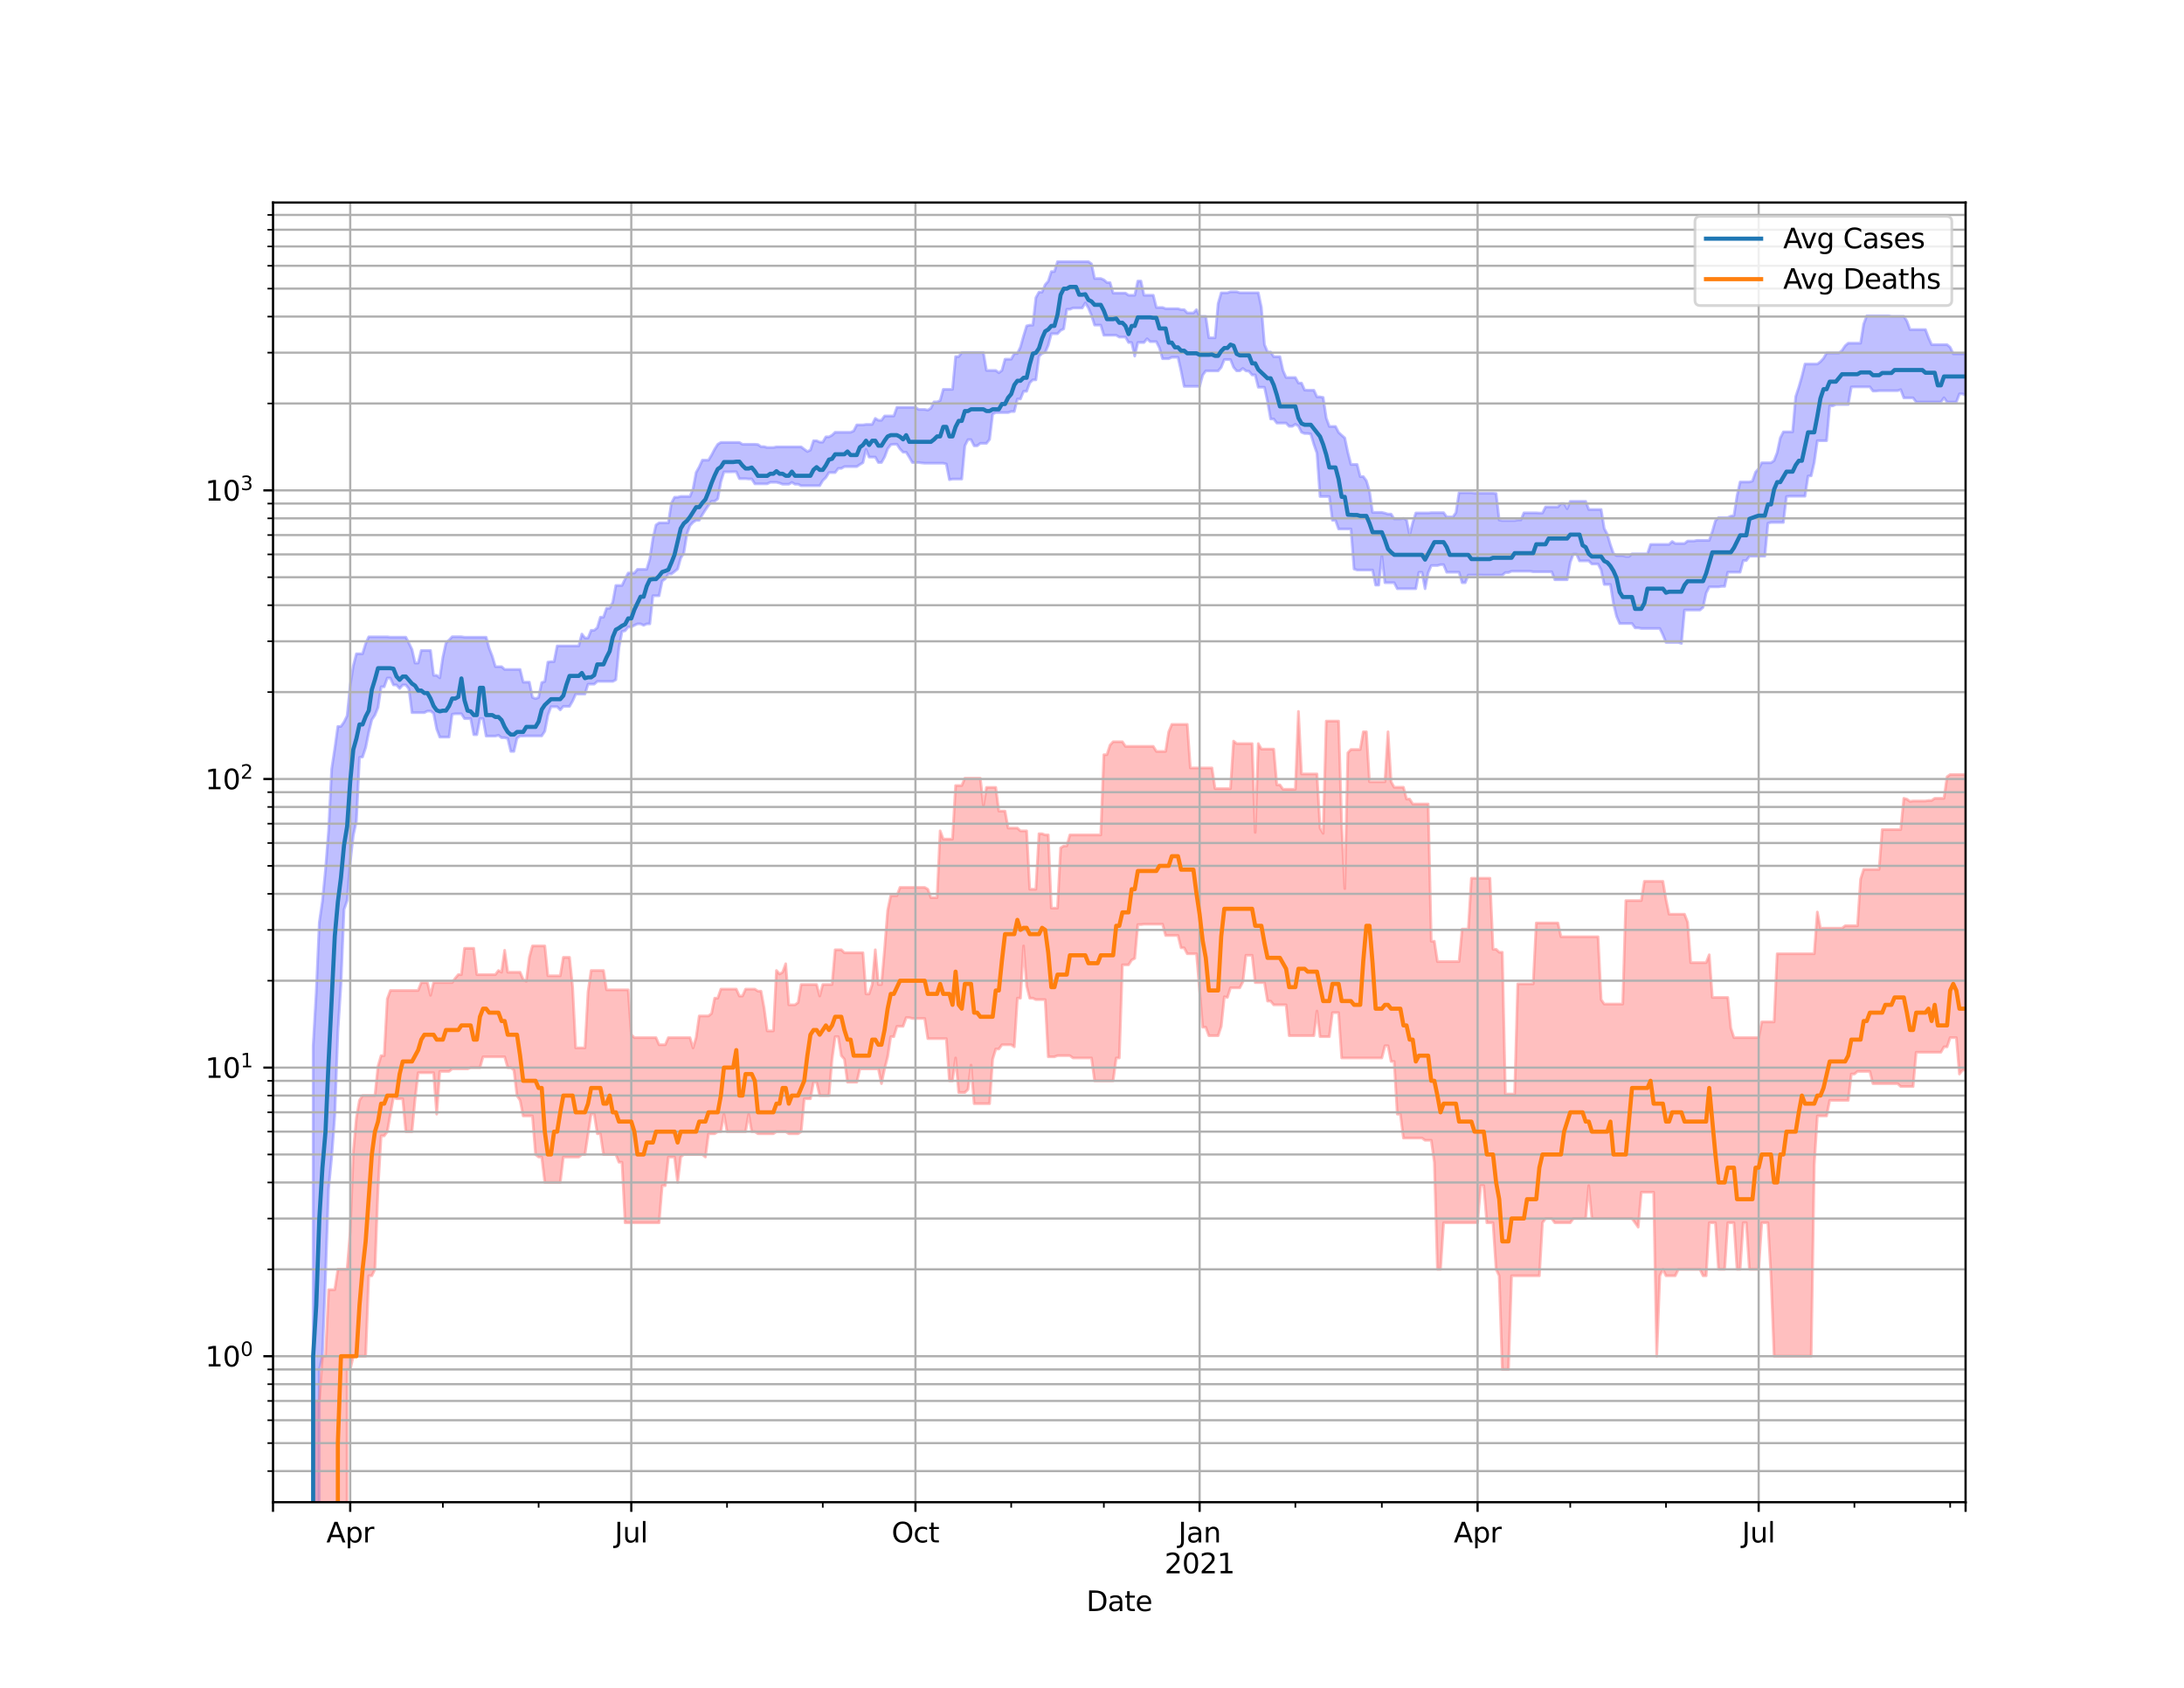 <?xml version="1.0" encoding="utf-8" standalone="no"?>
<!DOCTYPE svg PUBLIC "-//W3C//DTD SVG 1.1//EN"
  "http://www.w3.org/Graphics/SVG/1.1/DTD/svg11.dtd">
<svg height="612pt" version="1.1" viewBox="0 0 792 612" width="792pt" xmlns="http://www.w3.org/2000/svg" xmlns:xlink="http://www.w3.org/1999/xlink">
 <defs>
  <style type="text/css">*{stroke-linecap:butt;stroke-linejoin:round;}</style>
 </defs>
 <g id="figure_1">
  <g id="patch_1">
   <path d="M 0 612 
L 792 612 
L 792 0 
L 0 0 
z
" style="fill:#ffffff;"/>
  </g>
  <g id="axes_1">
   <g id="patch_2">
    <path d="M 99 544.68 
L 712.8 544.68 
L 712.8 73.44 
L 99 73.44 
z
" style="fill:#ffffff;"/>
   </g>
   <g id="PolyCollection_1">
    <path clip-path="url(#p68e2955192)" d="M 99 105143.36 
L 99 105143.36 
L 100.12 105143.36 
L 101.24 105143.36 
L 102.36 105143.36 
L 103.48 105143.36 
L 104.6 105143.36 
L 105.72 105143.36 
L 106.841 105143.36 
L 107.961 105143.36 
L 109.081 105143.36 
L 110.201 105143.36 
L 111.321 105143.36 
L 112.441 105143.36 
L 113.561 379.199 
L 114.681 359.888 
L 115.801 334.383 
L 116.921 326.79 
L 118.041 315.341 
L 119.161 301.132 
L 120.281 278.788 
L 121.401 271.412 
L 122.522 263.393 
L 123.642 263.393 
L 124.762 261.808 
L 125.882 259.556 
L 127.002 248.495 
L 128.122 241.394 
L 129.242 237.059 
L 130.362 237.059 
L 131.482 237.059 
L 132.602 233.378 
L 133.722 230.915 
L 134.842 230.915 
L 135.962 230.915 
L 137.082 230.915 
L 138.203 230.915 
L 139.323 230.915 
L 140.443 230.915 
L 141.563 231.046 
L 142.683 231.046 
L 143.803 231.046 
L 144.923 231.046 
L 146.043 231.046 
L 147.163 231.046 
L 148.283 233.194 
L 149.403 235.496 
L 150.523 240.41 
L 151.643 240.41 
L 152.764 235.853 
L 153.884 235.853 
L 155.004 235.853 
L 156.124 235.853 
L 157.244 244.876 
L 158.364 244.876 
L 159.484 245.779 
L 160.604 238.315 
L 161.724 233.147 
L 162.844 232.1 
L 163.964 230.885 
L 165.084 230.885 
L 166.204 230.885 
L 167.324 230.885 
L 168.445 231.061 
L 169.565 231.061 
L 170.685 231.061 
L 171.805 231.061 
L 172.925 231.061 
L 174.045 231.061 
L 175.165 231.061 
L 176.285 231.061 
L 177.405 235.093 
L 178.525 237.989 
L 179.645 241.727 
L 180.765 241.727 
L 181.885 241.727 
L 183.005 242.74 
L 184.126 242.74 
L 185.246 242.74 
L 186.366 242.74 
L 187.486 242.74 
L 188.606 242.74 
L 189.726 247.347 
L 190.846 247.347 
L 191.966 247.347 
L 193.086 252.877 
L 194.206 253.329 
L 195.326 252.877 
L 196.446 247.495 
L 197.566 247.117 
L 198.686 240.087 
L 199.807 239.926 
L 200.927 239.926 
L 202.047 234.204 
L 203.167 234.204 
L 204.287 234.204 
L 205.407 234.204 
L 206.527 234.204 
L 207.647 234.204 
L 208.767 234.204 
L 209.887 234.204 
L 211.007 229.888 
L 212.127 231.326 
L 213.247 231.326 
L 214.368 228.55 
L 215.488 228.55 
L 216.608 227.602 
L 217.728 223.783 
L 218.848 223.783 
L 219.968 220.551 
L 221.088 220.551 
L 222.208 218.369 
L 223.328 212.292 
L 224.448 212.292 
L 225.568 212.292 
L 226.688 209.937 
L 227.808 207.777 
L 228.928 207.777 
L 230.049 207.777 
L 231.169 206.434 
L 232.289 206.434 
L 233.409 206.434 
L 234.529 206.434 
L 235.649 202.63 
L 236.769 195.29 
L 237.889 190.353 
L 239.009 189.587 
L 240.129 189.587 
L 241.249 189.587 
L 242.369 189.587 
L 243.489 182.404 
L 244.609 180.296 
L 245.73 180.296 
L 246.85 180.009 
L 247.97 180.009 
L 249.09 180.009 
L 250.21 180.009 
L 251.33 177.233 
L 252.45 171.308 
L 253.57 169.311 
L 254.69 166.849 
L 255.81 166.849 
L 256.93 166.849 
L 258.05 164.995 
L 259.17 162.861 
L 260.291 161.097 
L 261.411 160.425 
L 262.531 160.425 
L 263.651 160.425 
L 264.771 160.425 
L 265.891 160.425 
L 267.011 160.425 
L 268.131 160.425 
L 269.251 161.097 
L 270.371 161.097 
L 271.491 161.097 
L 272.611 161.097 
L 273.731 161.097 
L 274.851 161.182 
L 275.972 161.961 
L 277.092 161.961 
L 278.212 162.26 
L 279.332 162.26 
L 280.452 162.26 
L 281.572 162.038 
L 282.692 162.038 
L 283.812 162.038 
L 284.932 162.038 
L 286.052 162.038 
L 287.172 162.038 
L 288.292 162.038 
L 289.412 162.038 
L 290.532 162.038 
L 291.653 162.897 
L 292.773 163.727 
L 293.893 163.193 
L 295.013 159.821 
L 296.133 159.821 
L 297.253 160.31 
L 298.373 160.31 
L 299.493 158.402 
L 300.613 158.402 
L 301.733 157.801 
L 302.853 156.743 
L 303.973 156.743 
L 305.093 156.743 
L 306.214 156.743 
L 307.334 156.743 
L 308.454 156.743 
L 309.574 156.265 
L 310.694 154.069 
L 311.814 154.069 
L 312.934 154.069 
L 314.054 153.891 
L 315.174 153.891 
L 316.294 153.891 
L 317.414 151.705 
L 318.534 152.394 
L 319.654 152.394 
L 320.774 150.84 
L 321.895 150.84 
L 323.015 150.84 
L 324.135 150.84 
L 325.255 147.699 
L 326.375 147.699 
L 327.495 147.699 
L 328.615 147.699 
L 329.735 147.699 
L 330.855 147.699 
L 331.975 147.699 
L 333.095 148.46 
L 334.215 148.46 
L 335.335 148.46 
L 336.455 148.711 
L 337.576 148.026 
L 338.696 145.725 
L 339.816 145.725 
L 340.936 145.241 
L 342.056 141.18 
L 343.176 141.18 
L 344.296 141.18 
L 345.416 141.18 
L 346.536 129.316 
L 347.656 129.316 
L 348.776 127.839 
L 349.896 127.839 
L 351.016 127.839 
L 352.136 127.839 
L 353.257 127.839 
L 354.377 127.839 
L 355.497 127.839 
L 356.617 127.839 
L 357.737 134.315 
L 358.857 134.315 
L 359.977 134.315 
L 361.097 134.315 
L 362.217 135.164 
L 363.337 134.315 
L 364.457 130.25 
L 365.577 130.25 
L 366.697 130.25 
L 367.818 128.188 
L 368.938 128.188 
L 370.058 125.841 
L 371.178 121.841 
L 372.298 118.165 
L 373.418 117.908 
L 374.538 117.908 
L 375.658 107.935 
L 376.778 105.926 
L 377.898 105.926 
L 379.018 103.227 
L 380.138 101.983 
L 381.258 98.476 
L 382.378 98.476 
L 383.499 94.86 
L 384.619 94.86 
L 385.739 94.86 
L 386.859 94.86 
L 387.979 94.86 
L 389.099 94.86 
L 390.219 94.86 
L 391.339 94.86 
L 392.459 94.86 
L 393.579 94.86 
L 394.699 94.86 
L 395.819 95.67 
L 396.939 100.989 
L 398.059 100.989 
L 399.18 100.989 
L 400.3 101.467 
L 401.42 102.459 
L 402.54 102.459 
L 403.66 106.277 
L 404.78 106.277 
L 405.9 106.277 
L 407.02 106.277 
L 408.14 106.277 
L 409.26 107.049 
L 410.38 107.049 
L 411.5 107.049 
L 412.62 101.911 
L 413.741 101.911 
L 414.861 107.049 
L 415.981 107.049 
L 417.101 107.049 
L 418.221 107.049 
L 419.341 111.497 
L 420.461 111.497 
L 421.581 111.497 
L 422.701 111.926 
L 423.821 111.926 
L 424.941 111.926 
L 426.061 111.926 
L 427.181 111.926 
L 428.301 112.284 
L 429.422 112.284 
L 430.542 113.473 
L 431.662 113.473 
L 432.782 113.473 
L 433.902 112.284 
L 435.022 114.726 
L 436.142 114.726 
L 437.262 114.726 
L 438.382 122.48 
L 439.502 122.48 
L 440.622 122.48 
L 441.742 110.051 
L 442.862 106.177 
L 443.982 106.177 
L 445.103 106.177 
L 446.223 105.803 
L 447.343 105.803 
L 448.463 105.803 
L 449.583 106.157 
L 450.703 106.157 
L 451.823 106.157 
L 452.943 106.157 
L 454.063 106.157 
L 455.183 106.157 
L 456.303 106.157 
L 457.423 111.448 
L 458.543 124.961 
L 459.664 127.632 
L 460.784 127.632 
L 461.904 129.342 
L 463.024 129.342 
L 464.144 129.342 
L 465.264 134.369 
L 466.384 136.894 
L 467.504 136.894 
L 468.624 136.894 
L 469.744 136.894 
L 470.864 138.898 
L 471.984 138.898 
L 473.104 141.425 
L 474.224 141.49 
L 475.345 141.49 
L 476.465 141.49 
L 477.585 143.915 
L 478.705 143.915 
L 479.825 144.116 
L 480.945 151.577 
L 482.065 154.628 
L 483.185 154.628 
L 484.305 154.628 
L 485.425 156.785 
L 486.545 157.825 
L 487.665 158.802 
L 488.785 164.092 
L 489.905 168.412 
L 491.026 168.412 
L 492.146 168.412 
L 493.266 172.814 
L 494.386 172.814 
L 495.506 174.334 
L 496.626 178.107 
L 497.746 185.791 
L 498.866 185.791 
L 499.986 185.791 
L 501.106 185.791 
L 502.226 186.057 
L 503.346 186.408 
L 504.466 186.408 
L 505.586 188.149 
L 506.707 188.149 
L 507.827 188.149 
L 508.947 187.949 
L 510.067 188.481 
L 511.187 193.967 
L 512.307 189.498 
L 513.427 186.008 
L 514.547 186.008 
L 515.667 186.008 
L 516.787 186.008 
L 517.907 186.008 
L 519.027 185.894 
L 520.147 185.894 
L 521.268 185.894 
L 522.388 185.894 
L 523.508 185.894 
L 524.628 187.441 
L 525.748 187.441 
L 526.868 187.441 
L 527.988 185.894 
L 529.108 178.669 
L 530.228 178.669 
L 531.348 178.669 
L 532.468 178.669 
L 533.588 178.669 
L 534.708 178.85 
L 535.828 178.85 
L 536.949 178.85 
L 538.069 178.85 
L 539.189 178.85 
L 540.309 178.85 
L 541.429 178.85 
L 542.549 178.948 
L 543.669 188.561 
L 544.789 188.763 
L 545.909 188.763 
L 547.029 188.763 
L 548.149 188.763 
L 549.269 188.763 
L 550.389 188.544 
L 551.509 188.544 
L 552.63 185.954 
L 553.75 185.954 
L 554.87 185.954 
L 555.99 185.954 
L 557.11 185.954 
L 558.23 186.036 
L 559.35 186.036 
L 560.47 183.819 
L 561.59 183.819 
L 562.71 183.819 
L 563.83 183.819 
L 564.95 183.819 
L 566.07 182.57 
L 567.191 182.57 
L 568.311 184.456 
L 569.431 181.785 
L 570.551 181.785 
L 571.671 181.785 
L 572.791 181.785 
L 573.911 181.785 
L 575.031 181.785 
L 576.151 184.741 
L 577.271 184.741 
L 578.391 184.741 
L 579.511 184.741 
L 580.631 184.741 
L 581.751 191.641 
L 582.872 193.767 
L 583.992 197.542 
L 585.112 200.754 
L 586.232 201.476 
L 587.352 201.476 
L 588.472 201.476 
L 589.592 201.775 
L 590.712 201.775 
L 591.832 200.815 
L 592.952 200.815 
L 594.072 200.815 
L 595.192 200.815 
L 596.312 200.815 
L 597.432 200.815 
L 598.553 197.416 
L 599.673 197.395 
L 600.793 197.395 
L 601.913 197.395 
L 603.033 197.395 
L 604.153 197.395 
L 605.273 197.395 
L 606.393 196.337 
L 607.513 197.081 
L 608.633 197.081 
L 609.753 197.081 
L 610.873 197.081 
L 611.993 196.18 
L 613.114 196.18 
L 614.234 196.18 
L 615.354 195.949 
L 616.474 195.949 
L 617.594 195.949 
L 618.714 195.949 
L 619.834 195.949 
L 620.954 192.758 
L 622.074 188.816 
L 623.194 187.677 
L 624.314 187.677 
L 625.434 187.677 
L 626.554 187.677 
L 627.674 187.15 
L 628.795 186.949 
L 629.915 179.752 
L 631.035 174.765 
L 632.155 174.765 
L 633.275 174.765 
L 634.395 174.765 
L 635.515 174.422 
L 636.635 171.209 
L 637.755 169.938 
L 638.875 167.795 
L 639.995 167.795 
L 641.115 167.795 
L 642.235 167.795 
L 643.355 167.014 
L 644.476 164.098 
L 645.596 158.793 
L 646.716 156.605 
L 647.836 156.605 
L 648.956 156.605 
L 650.076 156.605 
L 651.196 143.816 
L 652.316 140.397 
L 653.436 136.52 
L 654.556 131.991 
L 655.676 131.991 
L 656.796 131.991 
L 657.916 131.991 
L 659.036 131.991 
L 660.157 131.152 
L 661.277 129.936 
L 662.397 128.001 
L 663.517 128.001 
L 664.637 128.001 
L 665.757 128.001 
L 666.877 128.001 
L 667.997 127.063 
L 669.117 125.382 
L 670.237 124.429 
L 671.357 124.429 
L 672.477 124.429 
L 673.597 124.429 
L 674.718 124.429 
L 675.838 117.512 
L 676.958 114.498 
L 678.078 114.498 
L 679.198 114.498 
L 680.318 114.498 
L 681.438 114.498 
L 682.558 114.498 
L 683.678 114.498 
L 684.798 114.498 
L 685.918 114.694 
L 687.038 114.694 
L 688.158 114.694 
L 689.278 114.694 
L 690.399 114.694 
L 691.519 116.458 
L 692.639 119.505 
L 693.759 119.505 
L 694.879 119.505 
L 695.999 119.505 
L 697.119 119.505 
L 698.239 119.505 
L 699.359 122.49 
L 700.479 124.966 
L 701.599 124.966 
L 702.719 124.966 
L 703.839 124.966 
L 704.959 124.966 
L 706.08 124.966 
L 707.2 125.909 
L 708.32 128.307 
L 709.44 128.307 
L 710.56 128.307 
L 711.68 128.307 
L 712.8 128.307 
L 712.8 143.296 
L 712.8 143.296 
L 711.68 142.816 
L 710.56 142.816 
L 709.44 145.79 
L 708.32 145.79 
L 707.2 145.79 
L 706.08 145.79 
L 704.959 144.226 
L 703.839 145.79 
L 702.719 145.79 
L 701.599 145.79 
L 700.479 145.79 
L 699.359 145.79 
L 698.239 145.79 
L 697.119 145.79 
L 695.999 145.797 
L 694.879 145.797 
L 693.759 144.265 
L 692.639 144.265 
L 691.519 144.265 
L 690.399 144.265 
L 689.278 141.276 
L 688.158 141.662 
L 687.038 141.662 
L 685.918 141.662 
L 684.798 141.662 
L 683.678 141.662 
L 682.558 141.662 
L 681.438 141.662 
L 680.318 141.777 
L 679.198 141.777 
L 678.078 140.266 
L 676.958 140.266 
L 675.838 140.266 
L 674.718 140.266 
L 673.597 140.266 
L 672.477 140.278 
L 671.357 140.314 
L 670.237 146.673 
L 669.117 146.673 
L 667.997 146.673 
L 666.877 146.673 
L 665.757 146.673 
L 664.637 147.161 
L 663.517 147.161 
L 662.397 159.791 
L 661.277 159.791 
L 660.157 159.791 
L 659.036 159.791 
L 657.916 167.642 
L 656.796 172.526 
L 655.676 172.603 
L 654.556 179.918 
L 653.436 179.918 
L 652.316 179.918 
L 651.196 179.918 
L 650.076 179.918 
L 648.956 179.918 
L 647.836 180.042 
L 646.716 189.428 
L 645.596 189.428 
L 644.476 189.428 
L 643.355 189.428 
L 642.235 189.428 
L 641.115 189.716 
L 639.995 201.683 
L 638.875 201.683 
L 637.755 201.683 
L 636.635 201.683 
L 635.515 201.683 
L 634.395 201.683 
L 633.275 203.262 
L 632.155 203.262 
L 631.035 207.47 
L 629.915 207.47 
L 628.795 207.47 
L 627.674 207.47 
L 626.554 207.47 
L 625.434 212.623 
L 624.314 212.623 
L 623.194 212.799 
L 622.074 212.799 
L 620.954 212.799 
L 619.834 212.799 
L 618.714 215.012 
L 617.594 220.249 
L 616.474 221.196 
L 615.354 221.196 
L 614.234 221.196 
L 613.114 221.196 
L 611.993 221.196 
L 610.873 221.196 
L 609.753 233.301 
L 608.633 232.933 
L 607.513 232.933 
L 606.393 232.933 
L 605.273 232.933 
L 604.153 232.933 
L 603.033 230.189 
L 601.913 227.875 
L 600.793 227.875 
L 599.673 227.875 
L 598.553 227.875 
L 597.432 227.875 
L 596.312 227.875 
L 595.192 227.875 
L 594.072 227.656 
L 592.952 227.656 
L 591.832 226.078 
L 590.712 226.078 
L 589.592 226.078 
L 588.472 226.078 
L 587.352 226.078 
L 586.232 223.497 
L 585.112 218.894 
L 583.992 211.924 
L 582.872 211.924 
L 581.751 211.924 
L 580.631 206.631 
L 579.511 204.497 
L 578.391 204.497 
L 577.271 204.497 
L 576.151 203.374 
L 575.031 203.374 
L 573.911 203.374 
L 572.791 203.374 
L 571.671 200.898 
L 570.551 200.898 
L 569.431 203.855 
L 568.311 210.205 
L 567.191 210.205 
L 566.07 210.205 
L 564.95 210.205 
L 563.83 210.205 
L 562.71 207.322 
L 561.59 207.322 
L 560.47 207.322 
L 559.35 207.322 
L 558.23 207.322 
L 557.11 207.322 
L 555.99 207.322 
L 554.87 207.131 
L 553.75 207.131 
L 552.63 207.131 
L 551.509 207.131 
L 550.389 207.131 
L 549.269 207.131 
L 548.149 207.131 
L 547.029 207.593 
L 545.909 207.593 
L 544.789 208.548 
L 543.669 208.548 
L 542.549 208.548 
L 541.429 208.548 
L 540.309 208.548 
L 539.189 208.548 
L 538.069 208.548 
L 536.949 208.521 
L 535.828 208.521 
L 534.708 208.521 
L 533.588 208.521 
L 532.468 208.521 
L 531.348 211.284 
L 530.228 211.284 
L 529.108 207.488 
L 527.988 207.488 
L 526.868 207.488 
L 525.748 207.488 
L 524.628 207.488 
L 523.508 204.743 
L 522.388 204.743 
L 521.268 205.064 
L 520.147 205.064 
L 519.027 205.064 
L 517.907 207.671 
L 516.787 213.472 
L 515.667 207.514 
L 514.547 207.514 
L 513.427 213.472 
L 512.307 213.472 
L 511.187 213.472 
L 510.067 213.472 
L 508.947 213.472 
L 507.827 213.472 
L 506.707 213.472 
L 505.586 211.284 
L 504.466 211.284 
L 503.346 211.284 
L 502.226 211.284 
L 501.106 201.514 
L 499.986 212.156 
L 498.866 212.156 
L 497.746 206.691 
L 496.626 206.691 
L 495.506 206.691 
L 494.386 206.691 
L 493.266 206.691 
L 492.146 206.691 
L 491.026 206.315 
L 489.905 191.808 
L 488.785 191.808 
L 487.665 191.808 
L 486.545 191.808 
L 485.425 191.808 
L 484.305 188.654 
L 483.185 188.654 
L 482.065 180.033 
L 480.945 180.033 
L 479.825 180.033 
L 478.705 180.033 
L 477.585 164.351 
L 476.465 161.122 
L 475.345 157.359 
L 474.224 157.185 
L 473.104 157.185 
L 471.984 156.745 
L 470.864 154.483 
L 469.744 153.838 
L 468.624 154.584 
L 467.504 154.584 
L 466.384 153.405 
L 465.264 153.405 
L 464.144 153.405 
L 463.024 153.405 
L 461.904 151.926 
L 460.784 151.926 
L 459.664 145.593 
L 458.543 140.423 
L 457.423 140.423 
L 456.303 140.423 
L 455.183 135.948 
L 454.063 135.948 
L 452.943 134.614 
L 451.823 134.467 
L 450.703 133.588 
L 449.583 134.467 
L 448.463 134.467 
L 447.343 133.187 
L 446.223 130.377 
L 445.103 130.377 
L 443.982 130.377 
L 442.862 133.187 
L 441.742 134.488 
L 440.622 134.488 
L 439.502 134.488 
L 438.382 134.488 
L 437.262 134.488 
L 436.142 136.017 
L 435.022 140.093 
L 433.902 140.093 
L 432.782 140.093 
L 431.662 140.093 
L 430.542 140.093 
L 429.422 140.093 
L 428.301 134.465 
L 427.181 129.549 
L 426.061 129.549 
L 424.941 129.549 
L 423.821 130.062 
L 422.701 130.062 
L 421.581 130.062 
L 420.461 126.155 
L 419.341 123.883 
L 418.221 123.883 
L 417.101 123.883 
L 415.981 122.827 
L 414.861 124.188 
L 413.741 124.188 
L 412.62 124.188 
L 411.5 129.111 
L 410.38 124.188 
L 409.26 124.188 
L 408.14 122.221 
L 407.02 122.221 
L 405.9 122.221 
L 404.78 121.56 
L 403.66 121.56 
L 402.54 121.56 
L 401.42 121.56 
L 400.3 121.56 
L 399.18 117.884 
L 398.059 117.884 
L 396.939 117.884 
L 395.819 114.344 
L 394.699 111.676 
L 393.579 109.838 
L 392.459 111.676 
L 391.339 111.676 
L 390.219 111.676 
L 389.099 111.676 
L 387.979 112.144 
L 386.859 112.144 
L 385.739 119.244 
L 384.619 119.786 
L 383.499 121.005 
L 382.378 121.005 
L 381.258 121.005 
L 380.138 125.171 
L 379.018 127.774 
L 377.898 128.149 
L 376.778 129.177 
L 375.658 137.721 
L 374.538 137.721 
L 373.418 138.811 
L 372.298 141.886 
L 371.178 141.886 
L 370.058 144.667 
L 368.938 144.667 
L 367.818 149.21 
L 366.697 149.21 
L 365.577 149.599 
L 364.457 149.599 
L 363.337 149.599 
L 362.217 149.599 
L 361.097 149.599 
L 359.977 150.145 
L 358.857 159.328 
L 357.737 160.746 
L 356.617 160.746 
L 355.497 160.746 
L 354.377 161.654 
L 353.257 161.654 
L 352.136 159.41 
L 351.016 159.41 
L 349.896 161.654 
L 348.776 173.698 
L 347.656 173.698 
L 346.536 173.698 
L 345.416 173.698 
L 344.296 173.935 
L 343.176 168.238 
L 342.056 167.963 
L 340.936 167.963 
L 339.816 167.963 
L 338.696 167.963 
L 337.576 167.963 
L 336.455 167.963 
L 335.335 167.963 
L 334.215 167.853 
L 333.095 167.704 
L 331.975 167.704 
L 330.855 167.704 
L 329.735 165.748 
L 328.615 163.964 
L 327.495 163.964 
L 326.375 162.783 
L 325.255 161.081 
L 324.135 161.081 
L 323.015 161.242 
L 321.895 162.744 
L 320.774 165.741 
L 319.654 167.704 
L 318.534 167.704 
L 317.414 165.741 
L 316.294 165.741 
L 315.174 165.741 
L 314.054 162.943 
L 312.934 167.762 
L 311.814 168.434 
L 310.694 169.195 
L 309.574 169.195 
L 308.454 169.195 
L 307.334 169.195 
L 306.214 169.195 
L 305.093 169.839 
L 303.973 169.839 
L 302.853 171.347 
L 301.733 171.347 
L 300.613 171.347 
L 299.493 173.157 
L 298.373 174.233 
L 297.253 176.111 
L 296.133 176.111 
L 295.013 176.111 
L 293.893 176.111 
L 292.773 176.111 
L 291.653 176.111 
L 290.532 176.111 
L 289.412 175.576 
L 288.292 175.576 
L 287.172 174.923 
L 286.052 175.576 
L 284.932 175.576 
L 283.812 175.576 
L 282.692 175.154 
L 281.572 174.88 
L 280.452 174.88 
L 279.332 174.88 
L 278.212 175.429 
L 277.092 175.429 
L 275.972 175.429 
L 274.851 175.429 
L 273.731 175.429 
L 272.611 173.669 
L 271.491 173.669 
L 270.371 173.565 
L 269.251 173.565 
L 268.131 173.565 
L 267.011 171.048 
L 265.891 171.048 
L 264.771 171.099 
L 263.651 171.099 
L 262.531 171.099 
L 261.411 174.667 
L 260.291 180.857 
L 259.17 181.74 
L 258.05 181.74 
L 256.93 183.257 
L 255.81 184.879 
L 254.69 186.633 
L 253.57 188.642 
L 252.45 188.642 
L 251.33 189.375 
L 250.21 190.593 
L 249.09 193.676 
L 247.97 200.559 
L 246.85 202.364 
L 245.73 206.324 
L 244.609 207.244 
L 243.489 208.103 
L 242.369 208.103 
L 241.249 209.891 
L 240.129 210.68 
L 239.009 216.012 
L 237.889 216.012 
L 236.769 216.012 
L 235.649 226.209 
L 234.529 226.209 
L 233.409 226.727 
L 232.289 226.209 
L 231.169 226.209 
L 230.049 226.727 
L 228.928 227.331 
L 227.808 227.331 
L 226.688 228.717 
L 225.568 228.968 
L 224.448 234.869 
L 223.328 246.474 
L 222.208 247.075 
L 221.088 247.075 
L 219.968 247.075 
L 218.848 247.075 
L 217.728 247.075 
L 216.608 247.075 
L 215.488 248.067 
L 214.368 248.067 
L 213.247 248.067 
L 212.127 251.66 
L 211.007 251.66 
L 209.887 251.66 
L 208.767 251.66 
L 207.647 254.2 
L 206.527 256.119 
L 205.407 256.119 
L 204.287 256.119 
L 203.167 257.41 
L 202.047 256.247 
L 200.927 256.247 
L 199.807 256.247 
L 198.686 259.364 
L 197.566 265.129 
L 196.446 266.838 
L 195.326 266.838 
L 194.206 266.838 
L 193.086 266.838 
L 191.966 266.838 
L 190.846 266.838 
L 189.726 266.87 
L 188.606 266.87 
L 187.486 267.651 
L 186.366 272.457 
L 185.246 272.457 
L 184.126 267.782 
L 183.005 267.487 
L 181.885 267.487 
L 180.765 266.612 
L 179.645 266.902 
L 178.525 266.902 
L 177.405 266.902 
L 176.285 266.902 
L 175.165 260.556 
L 174.045 260.556 
L 172.925 266.388 
L 171.805 266.388 
L 170.685 260.556 
L 169.565 260.556 
L 168.445 260.556 
L 167.324 258.82 
L 166.204 258.82 
L 165.084 258.82 
L 163.964 258.983 
L 162.844 267.258 
L 161.724 267.258 
L 160.604 267.258 
L 159.484 267.258 
L 158.364 264.329 
L 157.244 258.632 
L 156.124 257.832 
L 155.004 257.832 
L 153.884 258.39 
L 152.764 258.39 
L 151.643 258.39 
L 150.523 258.39 
L 149.403 258.39 
L 148.283 249.762 
L 147.163 248.366 
L 146.043 248.366 
L 144.923 249.629 
L 143.803 248.366 
L 142.683 248.366 
L 141.563 245.86 
L 140.443 245.86 
L 139.323 249.037 
L 138.203 249.037 
L 137.082 256.528 
L 135.962 259.282 
L 134.842 260.95 
L 133.722 265.503 
L 132.602 271.057 
L 131.482 274.471 
L 130.362 274.624 
L 129.242 297.828 
L 128.122 302.879 
L 127.002 312.613 
L 125.882 326.55 
L 124.762 329.78 
L 123.642 356.986 
L 122.522 374.144 
L 121.401 404.633 
L 120.281 419.527 
L 119.161 431.081 
L 118.041 462.585 
L 116.921 491.757 
L 115.801 496.545 
L 114.681 105143.36 
L 113.561 105143.36 
L 112.441 105143.36 
L 111.321 105143.36 
L 110.201 105143.36 
L 109.081 105143.36 
L 107.961 105143.36 
L 106.841 105143.36 
L 105.72 105143.36 
L 104.6 105143.36 
L 103.48 105143.36 
L 102.36 105143.36 
L 101.24 105143.36 
L 100.12 105143.36 
L 99 105143.36 
z
" style="fill:#8080ff;fill-opacity:0.5;stroke:#8080ff;stroke-opacity:0.5;"/>
   </g>
   <g id="PolyCollection_2">
    <path clip-path="url(#p68e2955192)" d="M 99 105143.36 
L 99 105143.36 
L 100.12 105143.36 
L 101.24 105143.36 
L 102.36 105143.36 
L 103.48 105143.36 
L 104.6 105143.36 
L 105.72 105143.36 
L 106.841 105143.36 
L 107.961 105143.36 
L 109.081 105143.36 
L 110.201 105143.36 
L 111.321 105143.36 
L 112.441 105143.36 
L 113.561 507.967 
L 114.681 507.967 
L 115.801 507.967 
L 116.921 491.757 
L 118.041 491.757 
L 119.161 467.64 
L 120.281 467.64 
L 121.401 467.64 
L 122.522 460.253 
L 123.642 460.253 
L 124.762 460.253 
L 125.882 460.253 
L 127.002 446.614 
L 128.122 417.708 
L 129.242 405.307 
L 130.362 398.984 
L 131.482 397.247 
L 132.602 397.247 
L 133.722 397.247 
L 134.842 397.247 
L 135.962 397.247 
L 137.082 386.653 
L 138.203 382.773 
L 139.323 382.773 
L 140.443 362.193 
L 141.563 359.145 
L 142.683 359.145 
L 143.803 359.145 
L 144.923 359.145 
L 146.043 359.145 
L 147.163 359.145 
L 148.283 359.145 
L 149.403 359.145 
L 150.523 359.145 
L 151.643 359.145 
L 152.764 356.289 
L 153.884 356.289 
L 155.004 356.289 
L 156.124 360.898 
L 157.244 356.289 
L 158.364 356.289 
L 159.484 356.289 
L 160.604 356.289 
L 161.724 356.289 
L 162.844 356.289 
L 163.964 356.289 
L 165.084 354.702 
L 166.204 353.384 
L 167.324 353.384 
L 168.445 343.853 
L 169.565 343.853 
L 170.685 343.853 
L 171.805 343.853 
L 172.925 353.384 
L 174.045 353.384 
L 175.165 353.384 
L 176.285 353.384 
L 177.405 353.384 
L 178.525 353.384 
L 179.645 353.384 
L 180.765 351.894 
L 181.885 352.527 
L 183.005 344.56 
L 184.126 352.527 
L 185.246 352.527 
L 186.366 352.527 
L 187.486 352.527 
L 188.606 352.527 
L 189.726 355.15 
L 190.846 355.83 
L 191.966 347.126 
L 193.086 342.984 
L 194.206 342.984 
L 195.326 342.984 
L 196.446 342.984 
L 197.566 342.984 
L 198.686 353.819 
L 199.807 353.819 
L 200.927 353.819 
L 202.047 353.819 
L 203.167 353.819 
L 204.287 347.126 
L 205.407 347.126 
L 206.527 347.126 
L 207.647 357.933 
L 208.767 379.969 
L 209.887 379.969 
L 211.007 379.969 
L 212.127 379.969 
L 213.247 359.639 
L 214.368 351.894 
L 215.488 351.894 
L 216.608 351.894 
L 217.728 351.894 
L 218.848 351.894 
L 219.968 358.9 
L 221.088 358.9 
L 222.208 358.9 
L 223.328 358.9 
L 224.448 358.9 
L 225.568 358.9 
L 226.688 358.9 
L 227.808 358.9 
L 228.928 375.181 
L 230.049 376.242 
L 231.169 376.242 
L 232.289 376.242 
L 233.409 376.242 
L 234.529 376.242 
L 235.649 376.242 
L 236.769 376.242 
L 237.889 376.242 
L 239.009 378.819 
L 240.129 378.819 
L 241.249 378.819 
L 242.369 376.242 
L 243.489 376.242 
L 244.609 376.242 
L 245.73 376.242 
L 246.85 376.242 
L 247.97 376.242 
L 249.09 376.242 
L 250.21 376.242 
L 251.33 379.969 
L 252.45 376.242 
L 253.57 368.375 
L 254.69 368.375 
L 255.81 368.375 
L 256.93 368.375 
L 258.05 367.481 
L 259.17 361.931 
L 260.291 361.931 
L 261.411 358.656 
L 262.531 358.656 
L 263.651 358.656 
L 264.771 358.656 
L 265.891 358.656 
L 267.011 358.656 
L 268.131 361.154 
L 269.251 361.154 
L 270.371 358.656 
L 271.491 358.656 
L 272.611 358.656 
L 273.731 358.656 
L 274.851 359.392 
L 275.972 359.392 
L 277.092 365.46 
L 278.212 373.803 
L 279.332 373.803 
L 280.452 373.803 
L 281.572 351.894 
L 282.692 353.168 
L 283.812 352.527 
L 284.932 349.448 
L 286.052 364.345 
L 287.172 364.345 
L 288.292 364.345 
L 289.412 363.526 
L 290.532 356.986 
L 291.653 356.986 
L 292.773 356.986 
L 293.893 356.986 
L 295.013 356.986 
L 296.133 356.986 
L 297.253 361.154 
L 298.373 356.986 
L 299.493 356.986 
L 300.613 356.986 
L 301.733 356.986 
L 302.853 344.382 
L 303.973 344.382 
L 305.093 344.382 
L 306.214 345.46 
L 307.334 345.46 
L 308.454 345.46 
L 309.574 345.46 
L 310.694 345.46 
L 311.814 345.46 
L 312.934 345.46 
L 314.054 360.39 
L 315.174 360.39 
L 316.294 356.986 
L 317.414 344.382 
L 318.534 356.986 
L 319.654 356.986 
L 320.774 344.382 
L 321.895 330.168 
L 323.015 324.785 
L 324.135 324.785 
L 325.255 324.785 
L 326.375 321.773 
L 327.495 321.773 
L 328.615 321.773 
L 329.735 321.773 
L 330.855 321.773 
L 331.975 321.773 
L 333.095 321.773 
L 334.215 321.773 
L 335.335 321.773 
L 336.455 322.425 
L 337.576 325.483 
L 338.696 325.483 
L 339.816 325.483 
L 340.936 301.27 
L 342.056 304.253 
L 343.176 304.253 
L 344.296 304.253 
L 345.416 304.253 
L 346.536 284.833 
L 347.656 284.833 
L 348.776 284.833 
L 349.896 282.182 
L 351.016 282.182 
L 352.136 282.182 
L 353.257 282.182 
L 354.377 282.182 
L 355.497 282.182 
L 356.617 292.087 
L 357.737 285.508 
L 358.857 285.508 
L 359.977 285.508 
L 361.097 285.508 
L 362.217 294.097 
L 363.337 294.097 
L 364.457 294.097 
L 365.577 300.25 
L 366.697 300.25 
L 367.818 300.25 
L 368.938 300.25 
L 370.058 301.27 
L 371.178 301.27 
L 372.298 301.27 
L 373.418 322.425 
L 374.538 322.425 
L 375.658 322.425 
L 376.778 302.313 
L 377.898 302.313 
L 379.018 302.737 
L 380.138 302.737 
L 381.258 329.268 
L 382.378 329.268 
L 383.499 329.268 
L 384.619 307.447 
L 385.739 306.743 
L 386.859 306.743 
L 387.979 302.737 
L 389.099 302.737 
L 390.219 302.737 
L 391.339 302.737 
L 392.459 302.737 
L 393.579 302.737 
L 394.699 302.737 
L 395.819 302.737 
L 396.939 302.737 
L 398.059 302.737 
L 399.18 302.737 
L 400.3 273.64 
L 401.42 273.64 
L 402.54 270.181 
L 403.66 268.949 
L 404.78 268.949 
L 405.9 268.949 
L 407.02 268.949 
L 408.14 270.634 
L 409.26 270.634 
L 410.38 270.634 
L 411.5 270.634 
L 412.62 270.634 
L 413.741 270.634 
L 414.861 270.634 
L 415.981 270.634 
L 417.101 270.634 
L 418.221 270.634 
L 419.341 272.457 
L 420.461 272.457 
L 421.581 272.457 
L 422.701 272.457 
L 423.821 265.378 
L 424.941 262.652 
L 426.061 262.652 
L 427.181 262.652 
L 428.301 262.652 
L 429.422 262.652 
L 430.542 262.652 
L 431.662 278.453 
L 432.782 278.453 
L 433.902 278.453 
L 435.022 278.453 
L 436.142 278.453 
L 437.262 278.453 
L 438.382 278.453 
L 439.502 278.453 
L 440.622 285.948 
L 441.742 285.948 
L 442.862 285.948 
L 443.982 285.948 
L 445.103 285.948 
L 446.223 285.948 
L 447.343 268.713 
L 448.463 269.629 
L 449.583 269.629 
L 450.703 269.629 
L 451.823 269.629 
L 452.943 269.629 
L 454.063 269.629 
L 455.183 301.823 
L 456.303 269.629 
L 457.423 271.626 
L 458.543 271.626 
L 459.664 271.626 
L 460.784 271.626 
L 461.904 271.626 
L 463.024 284.594 
L 464.144 284.594 
L 465.264 286.194 
L 466.384 286.194 
L 467.504 286.194 
L 468.624 286.194 
L 469.744 286.194 
L 470.864 257.964 
L 471.984 280.627 
L 473.104 280.627 
L 474.224 280.627 
L 475.345 280.627 
L 476.465 280.627 
L 477.585 280.627 
L 478.705 300.317 
L 479.825 302.172 
L 480.945 261.463 
L 482.065 261.463 
L 483.185 261.463 
L 484.305 261.463 
L 485.425 261.463 
L 486.545 299.121 
L 487.665 322.207 
L 488.785 272.971 
L 489.905 271.77 
L 491.026 271.77 
L 492.146 271.77 
L 493.266 271.77 
L 494.386 265.347 
L 495.506 265.347 
L 496.626 283.465 
L 497.746 283.465 
L 498.866 283.465 
L 499.986 283.465 
L 501.106 283.465 
L 502.226 283.465 
L 503.346 265.347 
L 504.466 283.465 
L 505.586 285.46 
L 506.707 285.46 
L 507.827 285.46 
L 508.947 285.46 
L 510.067 289.733 
L 511.187 289.733 
L 512.307 291.529 
L 513.427 291.529 
L 514.547 291.529 
L 515.667 291.529 
L 516.787 291.529 
L 517.907 291.529 
L 519.027 341.294 
L 520.147 341.294 
L 521.268 348.661 
L 522.388 348.661 
L 523.508 348.661 
L 524.628 348.661 
L 525.748 348.661 
L 526.868 348.661 
L 527.988 348.661 
L 529.108 348.661 
L 530.228 336.872 
L 531.348 336.872 
L 532.468 336.872 
L 533.588 318.443 
L 534.708 318.443 
L 535.828 318.443 
L 536.949 318.443 
L 538.069 318.443 
L 539.189 318.443 
L 540.309 318.443 
L 541.429 344.205 
L 542.549 344.205 
L 543.669 345.279 
L 544.789 345.279 
L 545.909 396.682 
L 547.029 396.682 
L 548.149 396.682 
L 549.269 396.682 
L 550.389 356.753 
L 551.509 356.753 
L 552.63 356.753 
L 553.75 356.753 
L 554.87 356.753 
L 555.99 356.753 
L 557.11 334.668 
L 558.23 334.668 
L 559.35 334.668 
L 560.47 334.668 
L 561.59 334.668 
L 562.71 334.668 
L 563.83 334.668 
L 564.95 334.668 
L 566.07 339.665 
L 567.191 339.665 
L 568.311 339.665 
L 569.431 339.665 
L 570.551 339.665 
L 571.671 339.665 
L 572.791 339.665 
L 573.911 339.665 
L 575.031 339.665 
L 576.151 339.665 
L 577.271 339.665 
L 578.391 339.665 
L 579.511 339.665 
L 580.631 362.457 
L 581.751 364.07 
L 582.872 364.07 
L 583.992 364.07 
L 585.112 364.07 
L 586.232 364.07 
L 587.352 364.07 
L 588.472 364.07 
L 589.592 326.55 
L 590.712 326.55 
L 591.832 326.55 
L 592.952 326.55 
L 594.072 326.55 
L 595.192 326.55 
L 596.312 319.561 
L 597.432 319.561 
L 598.553 319.561 
L 599.673 319.561 
L 600.793 319.561 
L 601.913 319.561 
L 603.033 319.561 
L 604.153 326.191 
L 605.273 331.485 
L 606.393 331.485 
L 607.513 331.485 
L 608.633 331.485 
L 609.753 331.485 
L 610.873 331.485 
L 611.993 334.383 
L 613.114 349.053 
L 614.234 349.053 
L 615.354 349.053 
L 616.474 349.053 
L 617.594 349.053 
L 618.714 349.053 
L 619.834 346.193 
L 620.954 361.671 
L 622.074 361.671 
L 623.194 361.671 
L 624.314 361.671 
L 625.434 361.671 
L 626.554 361.671 
L 627.674 372.797 
L 628.795 376.242 
L 629.915 376.242 
L 631.035 376.242 
L 632.155 376.242 
L 633.275 376.242 
L 634.395 376.242 
L 635.515 376.242 
L 636.635 376.242 
L 637.755 376.242 
L 638.875 370.532 
L 639.995 370.532 
L 641.115 370.532 
L 642.235 370.532 
L 643.355 370.532 
L 644.476 345.825 
L 645.596 345.825 
L 646.716 345.825 
L 647.836 345.825 
L 648.956 345.825 
L 650.076 345.825 
L 651.196 345.825 
L 652.316 345.825 
L 653.436 345.825 
L 654.556 345.825 
L 655.676 345.825 
L 656.796 345.825 
L 657.916 345.825 
L 659.036 330.69 
L 660.157 336.572 
L 661.277 336.572 
L 662.397 336.572 
L 663.517 336.572 
L 664.637 336.572 
L 665.757 336.572 
L 666.877 336.572 
L 667.997 336.572 
L 669.117 335.683 
L 670.237 335.683 
L 671.357 335.683 
L 672.477 335.683 
L 673.597 335.683 
L 674.718 318.745 
L 675.838 315.248 
L 676.958 315.248 
L 678.078 315.248 
L 679.198 315.248 
L 680.318 315.248 
L 681.438 315.248 
L 682.558 300.791 
L 683.678 300.791 
L 684.798 300.791 
L 685.918 300.791 
L 687.038 300.791 
L 688.158 300.791 
L 689.278 300.791 
L 690.399 289.467 
L 691.519 289.787 
L 692.639 290.595 
L 693.759 290.432 
L 694.879 290.432 
L 695.999 290.432 
L 697.119 290.432 
L 698.239 290.432 
L 699.359 290.27 
L 700.479 290.27 
L 701.599 289.467 
L 702.719 289.467 
L 703.839 289.467 
L 704.959 289.467 
L 706.08 281.643 
L 707.2 280.846 
L 708.32 280.846 
L 709.44 280.846 
L 710.56 280.846 
L 711.68 280.846 
L 712.8 280.846 
L 712.8 388.023 
L 712.8 388.023 
L 711.68 388.023 
L 710.56 389.436 
L 709.44 376.242 
L 708.32 376.242 
L 707.2 376.242 
L 706.08 379.583 
L 704.959 379.583 
L 703.839 381.55 
L 702.719 381.55 
L 701.599 381.55 
L 700.479 381.55 
L 699.359 381.55 
L 698.239 381.55 
L 697.119 381.55 
L 695.999 381.55 
L 694.879 381.55 
L 693.759 393.96 
L 692.639 393.96 
L 691.519 393.96 
L 690.399 393.96 
L 689.278 393.96 
L 688.158 392.915 
L 687.038 392.915 
L 685.918 392.915 
L 684.798 392.915 
L 683.678 392.915 
L 682.558 392.915 
L 681.438 392.915 
L 680.318 392.915 
L 679.198 392.915 
L 678.078 388.489 
L 676.958 388.489 
L 675.838 388.489 
L 674.718 388.489 
L 673.597 388.489 
L 672.477 389.436 
L 671.357 389.436 
L 670.237 398.984 
L 669.117 398.984 
L 667.997 398.984 
L 666.877 398.984 
L 665.757 398.984 
L 664.637 398.984 
L 663.517 398.984 
L 662.397 404.633 
L 661.277 404.633 
L 660.157 404.633 
L 659.036 404.633 
L 657.916 422.398 
L 656.796 491.757 
L 655.676 491.757 
L 654.556 491.757 
L 653.436 491.757 
L 652.316 491.757 
L 651.196 491.757 
L 650.076 491.757 
L 648.956 491.757 
L 647.836 491.757 
L 646.716 491.757 
L 645.596 491.757 
L 644.476 491.757 
L 643.355 491.757 
L 642.235 462.585 
L 641.115 443.366 
L 639.995 443.366 
L 638.875 443.366 
L 637.755 460.253 
L 636.635 460.253 
L 635.515 460.253 
L 634.395 460.253 
L 633.275 443.366 
L 632.155 443.366 
L 631.035 460.253 
L 629.915 460.253 
L 628.795 443.366 
L 627.674 443.366 
L 626.554 443.366 
L 625.434 460.253 
L 624.314 460.253 
L 623.194 460.253 
L 622.074 443.366 
L 620.954 443.366 
L 619.834 443.366 
L 618.714 462.585 
L 617.594 462.585 
L 616.474 460.253 
L 615.354 460.253 
L 614.234 460.253 
L 613.114 460.253 
L 611.993 460.253 
L 610.873 460.253 
L 609.753 460.253 
L 608.633 460.253 
L 607.513 462.585 
L 606.393 462.585 
L 605.273 462.585 
L 604.153 462.585 
L 603.033 460.253 
L 601.913 462.585 
L 600.793 491.757 
L 599.673 432.294 
L 598.553 432.294 
L 597.432 432.294 
L 596.312 432.294 
L 595.192 432.294 
L 594.072 444.961 
L 592.952 443.366 
L 591.832 441.825 
L 590.712 441.825 
L 589.592 441.825 
L 588.472 441.825 
L 587.352 441.825 
L 586.232 441.825 
L 585.112 441.825 
L 583.992 441.825 
L 582.872 441.825 
L 581.751 441.825 
L 580.631 441.825 
L 579.511 441.825 
L 578.391 441.825 
L 577.271 441.825 
L 576.151 429.901 
L 575.031 441.825 
L 573.911 441.825 
L 572.791 441.825 
L 571.671 441.825 
L 570.551 441.825 
L 569.431 443.366 
L 568.311 443.366 
L 567.191 443.366 
L 566.07 443.366 
L 564.95 443.366 
L 563.83 443.366 
L 562.71 441.825 
L 561.59 441.825 
L 560.47 441.825 
L 559.35 443.366 
L 558.23 462.585 
L 557.11 462.585 
L 555.99 462.585 
L 554.87 462.585 
L 553.75 462.585 
L 552.63 462.585 
L 551.509 462.585 
L 550.389 462.585 
L 549.269 462.585 
L 548.149 462.585 
L 547.029 496.545 
L 545.909 496.545 
L 544.789 496.545 
L 543.669 462.585 
L 542.549 460.253 
L 541.429 443.366 
L 540.309 443.366 
L 539.189 443.366 
L 538.069 429.901 
L 536.949 429.901 
L 535.828 443.366 
L 534.708 443.366 
L 533.588 443.366 
L 532.468 443.366 
L 531.348 443.366 
L 530.228 443.366 
L 529.108 443.366 
L 527.988 443.366 
L 526.868 443.366 
L 525.748 443.366 
L 524.628 443.366 
L 523.508 443.366 
L 522.388 460.253 
L 521.268 460.253 
L 520.147 421.421 
L 519.027 413.458 
L 517.907 413.458 
L 516.787 413.458 
L 515.667 412.653 
L 514.547 412.653 
L 513.427 412.653 
L 512.307 412.653 
L 511.187 412.653 
L 510.067 412.653 
L 508.947 412.653 
L 507.827 403.97 
L 506.707 403.97 
L 505.586 384.888 
L 504.466 384.888 
L 503.346 379.199 
L 502.226 379.199 
L 501.106 383.607 
L 499.986 383.607 
L 498.866 383.607 
L 497.746 383.607 
L 496.626 383.607 
L 495.506 383.607 
L 494.386 383.607 
L 493.266 383.607 
L 492.146 383.607 
L 491.026 383.607 
L 489.905 383.607 
L 488.785 383.607 
L 487.665 383.607 
L 486.545 383.607 
L 485.425 367.187 
L 484.305 367.187 
L 483.185 367.187 
L 482.065 375.885 
L 480.945 375.885 
L 479.825 375.885 
L 478.705 375.885 
L 477.585 366.604 
L 476.465 375.532 
L 475.345 375.532 
L 474.224 375.532 
L 473.104 375.532 
L 471.984 375.532 
L 470.864 375.532 
L 469.744 375.532 
L 468.624 375.532 
L 467.504 375.532 
L 466.384 364.345 
L 465.264 364.345 
L 464.144 364.345 
L 463.024 364.345 
L 461.904 364.345 
L 460.784 362.988 
L 459.664 362.988 
L 458.543 356.289 
L 457.423 356.289 
L 456.303 356.289 
L 455.183 356.289 
L 454.063 346.378 
L 452.943 346.378 
L 451.823 346.378 
L 450.703 356.059 
L 449.583 358.173 
L 448.463 358.173 
L 447.343 358.173 
L 446.223 358.173 
L 445.103 361.671 
L 443.982 361.412 
L 442.862 372.138 
L 441.742 375.532 
L 440.622 375.532 
L 439.502 375.532 
L 438.382 375.532 
L 437.262 372.467 
L 436.142 372.467 
L 435.022 359.145 
L 433.902 345.825 
L 432.782 345.825 
L 431.662 345.825 
L 430.542 345.825 
L 429.422 343.677 
L 428.301 343.677 
L 427.181 339.187 
L 426.061 339.187 
L 424.941 339.187 
L 423.821 339.187 
L 422.701 339.187 
L 421.581 335.101 
L 420.461 335.101 
L 419.341 335.101 
L 418.221 335.101 
L 417.101 335.101 
L 415.981 335.101 
L 414.861 335.101 
L 413.741 335.246 
L 412.62 335.246 
L 411.5 347.505 
L 410.38 348.079 
L 409.26 349.846 
L 408.14 349.846 
L 407.02 349.846 
L 405.9 383.607 
L 404.78 383.607 
L 403.66 391.894 
L 402.54 391.894 
L 401.42 391.894 
L 400.3 391.894 
L 399.18 391.894 
L 398.059 391.894 
L 396.939 391.894 
L 395.819 383.607 
L 394.699 383.607 
L 393.579 383.607 
L 392.459 383.607 
L 391.339 383.607 
L 390.219 383.607 
L 389.099 383.607 
L 387.979 382.773 
L 386.859 382.773 
L 385.739 382.773 
L 384.619 382.773 
L 383.499 382.773 
L 382.378 383.188 
L 381.258 383.188 
L 380.138 383.188 
L 379.018 362.457 
L 377.898 362.457 
L 376.778 362.457 
L 375.658 362.457 
L 374.538 361.931 
L 373.418 361.931 
L 372.298 357.457 
L 371.178 342.984 
L 370.058 361.931 
L 368.938 361.931 
L 367.818 379.583 
L 366.697 378.819 
L 365.577 378.819 
L 364.457 378.819 
L 363.337 378.819 
L 362.217 380.359 
L 361.097 380.359 
L 359.977 384.03 
L 358.857 400.18 
L 357.737 400.18 
L 356.617 400.18 
L 355.497 400.18 
L 354.377 400.18 
L 353.257 400.18 
L 352.136 386.205 
L 351.016 395.029 
L 349.896 396.125 
L 348.776 396.125 
L 347.656 396.125 
L 346.536 383.607 
L 345.416 391.894 
L 344.296 391.894 
L 343.176 376.601 
L 342.056 376.601 
L 340.936 376.601 
L 339.816 376.601 
L 338.696 376.601 
L 337.576 376.601 
L 336.455 376.601 
L 335.335 369.287 
L 334.215 369.287 
L 333.095 369.287 
L 331.975 369.287 
L 330.855 369.287 
L 329.735 368.981 
L 328.615 368.981 
L 327.495 372.138 
L 326.375 372.138 
L 325.255 372.138 
L 324.135 375.885 
L 323.015 375.885 
L 321.895 383.188 
L 320.774 387.562 
L 319.654 392.915 
L 318.534 387.562 
L 317.414 387.562 
L 316.294 387.562 
L 315.174 387.562 
L 314.054 387.562 
L 312.934 387.562 
L 311.814 387.562 
L 310.694 392.402 
L 309.574 392.402 
L 308.454 392.402 
L 307.334 392.402 
L 306.214 384.03 
L 305.093 382.773 
L 303.973 375.885 
L 302.853 375.885 
L 301.733 384.03 
L 300.613 397.247 
L 299.493 397.247 
L 298.373 397.247 
L 297.253 397.247 
L 296.133 392.402 
L 295.013 392.402 
L 293.893 398.398 
L 292.773 398.398 
L 291.653 398.398 
L 290.532 410.322 
L 289.412 411.086 
L 288.292 411.086 
L 287.172 411.086 
L 286.052 411.086 
L 284.932 410.322 
L 283.812 410.322 
L 282.692 410.322 
L 281.572 410.322 
L 280.452 411.086 
L 279.332 411.086 
L 278.212 411.086 
L 277.092 411.086 
L 275.972 411.086 
L 274.851 411.086 
L 273.731 410.322 
L 272.611 410.322 
L 271.491 403.97 
L 270.371 410.322 
L 269.251 410.322 
L 268.131 410.322 
L 267.011 410.322 
L 265.891 410.322 
L 264.771 410.322 
L 263.651 410.322 
L 262.531 403.97 
L 261.411 410.322 
L 260.291 410.322 
L 259.17 411.086 
L 258.05 411.086 
L 256.93 411.086 
L 255.81 419.527 
L 254.69 418.608 
L 253.57 418.608 
L 252.45 418.608 
L 251.33 418.608 
L 250.21 418.608 
L 249.09 418.608 
L 247.97 418.608 
L 246.85 419.527 
L 245.73 428.75 
L 244.609 419.527 
L 243.489 419.527 
L 242.369 419.527 
L 241.249 429.901 
L 240.129 429.901 
L 239.009 443.366 
L 237.889 443.366 
L 236.769 443.366 
L 235.649 443.366 
L 234.529 443.366 
L 233.409 443.366 
L 232.289 443.366 
L 231.169 443.366 
L 230.049 443.366 
L 228.928 443.366 
L 227.808 443.366 
L 226.688 443.366 
L 225.568 421.421 
L 224.448 421.421 
L 223.328 418.608 
L 222.208 418.608 
L 221.088 418.608 
L 219.968 418.608 
L 218.848 418.608 
L 217.728 411.086 
L 216.608 411.086 
L 215.488 403.97 
L 214.368 403.97 
L 213.247 411.086 
L 212.127 418.608 
L 211.007 418.608 
L 209.887 419.527 
L 208.767 419.527 
L 207.647 419.527 
L 206.527 419.527 
L 205.407 419.527 
L 204.287 419.527 
L 203.167 428.75 
L 202.047 428.75 
L 200.927 428.75 
L 199.807 428.75 
L 198.686 428.75 
L 197.566 428.75 
L 196.446 419.527 
L 195.326 419.527 
L 194.206 418.608 
L 193.086 404.633 
L 191.966 404.633 
L 190.846 404.633 
L 189.726 404.633 
L 188.606 398.984 
L 187.486 397.247 
L 186.366 388.023 
L 185.246 387.105 
L 184.126 387.105 
L 183.005 383.188 
L 181.885 383.188 
L 180.765 383.188 
L 179.645 383.188 
L 178.525 383.188 
L 177.405 383.188 
L 176.285 383.188 
L 175.165 383.188 
L 174.045 387.105 
L 172.925 387.105 
L 171.805 387.105 
L 170.685 387.105 
L 169.565 387.562 
L 168.445 387.562 
L 167.324 387.562 
L 166.204 387.562 
L 165.084 387.562 
L 163.964 387.562 
L 162.844 388.489 
L 161.724 388.489 
L 160.604 388.489 
L 159.484 388.489 
L 158.364 403.97 
L 157.244 388.96 
L 156.124 388.96 
L 155.004 388.96 
L 153.884 388.96 
L 152.764 388.96 
L 151.643 388.96 
L 150.523 398.398 
L 149.403 410.322 
L 148.283 410.322 
L 147.163 410.322 
L 146.043 398.398 
L 144.923 398.398 
L 143.803 398.398 
L 142.683 397.819 
L 141.563 403.97 
L 140.443 410.322 
L 139.323 411.863 
L 138.203 411.863 
L 137.082 431.081 
L 135.962 460.253 
L 134.842 462.585 
L 133.722 462.585 
L 132.602 491.757 
L 131.482 491.757 
L 130.362 491.757 
L 129.242 491.757 
L 128.122 491.757 
L 127.002 496.545 
L 125.882 496.545 
L 124.762 105143.36 
L 123.642 105143.36 
L 122.522 105143.36 
L 121.401 105143.36 
L 120.281 105143.36 
L 119.161 105143.36 
L 118.041 105143.36 
L 116.921 105143.36 
L 115.801 105143.36 
L 114.681 105143.36 
L 113.561 105143.36 
L 112.441 105143.36 
L 111.321 105143.36 
L 110.201 105143.36 
L 109.081 105143.36 
L 107.961 105143.36 
L 106.841 105143.36 
L 105.72 105143.36 
L 104.6 105143.36 
L 103.48 105143.36 
L 102.36 105143.36 
L 101.24 105143.36 
L 100.12 105143.36 
L 99 105143.36 
z
" style="fill:#ff8080;fill-opacity:0.5;stroke:#ff8080;stroke-opacity:0.5;"/>
   </g>
   <g id="matplotlib.axis_1">
    <g id="xtick_1">
     <g id="line2d_1">
      <path clip-path="url(#p68e2955192)" d="M 99 544.68 
L 99 73.44 
" style="fill:none;stroke:#b0b0b0;stroke-linecap:square;stroke-width:0.8;"/>
     </g>
     <g id="line2d_2">
      <defs>
       <path d="M 0 0 
L 0 3.5 
" id="m4abed1d830" style="stroke:#000000;stroke-width:0.8;"/>
      </defs>
      <g>
       <use style="stroke:#000000;stroke-width:0.8;" x="99" xlink:href="#m4abed1d830" y="544.68"/>
      </g>
     </g>
    </g>
    <g id="xtick_2">
     <g id="line2d_3">
      <path clip-path="url(#p68e2955192)" d="M 127.002 544.68 
L 127.002 73.44 
" style="fill:none;stroke:#b0b0b0;stroke-linecap:square;stroke-width:0.8;"/>
     </g>
     <g id="line2d_4">
      <g>
       <use style="stroke:#000000;stroke-width:0.8;" x="127.002" xlink:href="#m4abed1d830" y="544.68"/>
      </g>
     </g>
     <g id="text_1">
      <!-- Apr -->
      <g transform="translate(118.352 559.278)scale(0.1 -0.1)">
       <defs>
        <path d="M 2188 4044 
L 1331 1722 
L 3047 1722 
L 2188 4044 
z
M 1831 4666 
L 2547 4666 
L 4325 0 
L 3669 0 
L 3244 1197 
L 1141 1197 
L 716 0 
L 50 0 
L 1831 4666 
z
" id="DejaVuSans-41" transform="scale(0.016)"/>
        <path d="M 1159 525 
L 1159 -1331 
L 581 -1331 
L 581 3500 
L 1159 3500 
L 1159 2969 
Q 1341 3281 1617 3432 
Q 1894 3584 2278 3584 
Q 2916 3584 3314 3078 
Q 3713 2572 3713 1747 
Q 3713 922 3314 415 
Q 2916 -91 2278 -91 
Q 1894 -91 1617 61 
Q 1341 213 1159 525 
z
M 3116 1747 
Q 3116 2381 2855 2742 
Q 2594 3103 2138 3103 
Q 1681 3103 1420 2742 
Q 1159 2381 1159 1747 
Q 1159 1113 1420 752 
Q 1681 391 2138 391 
Q 2594 391 2855 752 
Q 3116 1113 3116 1747 
z
" id="DejaVuSans-70" transform="scale(0.016)"/>
        <path d="M 2631 2963 
Q 2534 3019 2420 3045 
Q 2306 3072 2169 3072 
Q 1681 3072 1420 2755 
Q 1159 2438 1159 1844 
L 1159 0 
L 581 0 
L 581 3500 
L 1159 3500 
L 1159 2956 
Q 1341 3275 1631 3429 
Q 1922 3584 2338 3584 
Q 2397 3584 2469 3576 
Q 2541 3569 2628 3553 
L 2631 2963 
z
" id="DejaVuSans-72" transform="scale(0.016)"/>
       </defs>
       <use xlink:href="#DejaVuSans-41"/>
       <use x="68.408" xlink:href="#DejaVuSans-70"/>
       <use x="131.885" xlink:href="#DejaVuSans-72"/>
      </g>
     </g>
    </g>
    <g id="xtick_3">
     <g id="line2d_5">
      <path clip-path="url(#p68e2955192)" d="M 228.928 544.68 
L 228.928 73.44 
" style="fill:none;stroke:#b0b0b0;stroke-linecap:square;stroke-width:0.8;"/>
     </g>
     <g id="line2d_6">
      <g>
       <use style="stroke:#000000;stroke-width:0.8;" x="228.928" xlink:href="#m4abed1d830" y="544.68"/>
      </g>
     </g>
     <g id="text_2">
      <!-- Jul -->
      <g transform="translate(222.896 559.278)scale(0.1 -0.1)">
       <defs>
        <path d="M 628 4666 
L 1259 4666 
L 1259 325 
Q 1259 -519 939 -900 
Q 619 -1281 -91 -1281 
L -331 -1281 
L -331 -750 
L -134 -750 
Q 284 -750 456 -515 
Q 628 -281 628 325 
L 628 4666 
z
" id="DejaVuSans-4a" transform="scale(0.016)"/>
        <path d="M 544 1381 
L 544 3500 
L 1119 3500 
L 1119 1403 
Q 1119 906 1312 657 
Q 1506 409 1894 409 
Q 2359 409 2629 706 
Q 2900 1003 2900 1516 
L 2900 3500 
L 3475 3500 
L 3475 0 
L 2900 0 
L 2900 538 
Q 2691 219 2414 64 
Q 2138 -91 1772 -91 
Q 1169 -91 856 284 
Q 544 659 544 1381 
z
M 1991 3584 
L 1991 3584 
z
" id="DejaVuSans-75" transform="scale(0.016)"/>
        <path d="M 603 4863 
L 1178 4863 
L 1178 0 
L 603 0 
L 603 4863 
z
" id="DejaVuSans-6c" transform="scale(0.016)"/>
       </defs>
       <use xlink:href="#DejaVuSans-4a"/>
       <use x="29.492" xlink:href="#DejaVuSans-75"/>
       <use x="92.871" xlink:href="#DejaVuSans-6c"/>
      </g>
     </g>
    </g>
    <g id="xtick_4">
     <g id="line2d_7">
      <path clip-path="url(#p68e2955192)" d="M 331.975 544.68 
L 331.975 73.44 
" style="fill:none;stroke:#b0b0b0;stroke-linecap:square;stroke-width:0.8;"/>
     </g>
     <g id="line2d_8">
      <g>
       <use style="stroke:#000000;stroke-width:0.8;" x="331.975" xlink:href="#m4abed1d830" y="544.68"/>
      </g>
     </g>
     <g id="text_3">
      <!-- Oct -->
      <g transform="translate(323.33 559.278)scale(0.1 -0.1)">
       <defs>
        <path d="M 2522 4238 
Q 1834 4238 1429 3725 
Q 1025 3213 1025 2328 
Q 1025 1447 1429 934 
Q 1834 422 2522 422 
Q 3209 422 3611 934 
Q 4013 1447 4013 2328 
Q 4013 3213 3611 3725 
Q 3209 4238 2522 4238 
z
M 2522 4750 
Q 3503 4750 4090 4092 
Q 4678 3434 4678 2328 
Q 4678 1225 4090 567 
Q 3503 -91 2522 -91 
Q 1538 -91 948 565 
Q 359 1222 359 2328 
Q 359 3434 948 4092 
Q 1538 4750 2522 4750 
z
" id="DejaVuSans-4f" transform="scale(0.016)"/>
        <path d="M 3122 3366 
L 3122 2828 
Q 2878 2963 2633 3030 
Q 2388 3097 2138 3097 
Q 1578 3097 1268 2742 
Q 959 2388 959 1747 
Q 959 1106 1268 751 
Q 1578 397 2138 397 
Q 2388 397 2633 464 
Q 2878 531 3122 666 
L 3122 134 
Q 2881 22 2623 -34 
Q 2366 -91 2075 -91 
Q 1284 -91 818 406 
Q 353 903 353 1747 
Q 353 2603 823 3093 
Q 1294 3584 2113 3584 
Q 2378 3584 2631 3529 
Q 2884 3475 3122 3366 
z
" id="DejaVuSans-63" transform="scale(0.016)"/>
        <path d="M 1172 4494 
L 1172 3500 
L 2356 3500 
L 2356 3053 
L 1172 3053 
L 1172 1153 
Q 1172 725 1289 603 
Q 1406 481 1766 481 
L 2356 481 
L 2356 0 
L 1766 0 
Q 1100 0 847 248 
Q 594 497 594 1153 
L 594 3053 
L 172 3053 
L 172 3500 
L 594 3500 
L 594 4494 
L 1172 4494 
z
" id="DejaVuSans-74" transform="scale(0.016)"/>
       </defs>
       <use xlink:href="#DejaVuSans-4f"/>
       <use x="78.711" xlink:href="#DejaVuSans-63"/>
       <use x="133.691" xlink:href="#DejaVuSans-74"/>
      </g>
     </g>
    </g>
    <g id="xtick_5">
     <g id="line2d_9">
      <path clip-path="url(#p68e2955192)" d="M 435.022 544.68 
L 435.022 73.44 
" style="fill:none;stroke:#b0b0b0;stroke-linecap:square;stroke-width:0.8;"/>
     </g>
     <g id="line2d_10">
      <g>
       <use style="stroke:#000000;stroke-width:0.8;" x="435.022" xlink:href="#m4abed1d830" y="544.68"/>
      </g>
     </g>
     <g id="text_4">
      <!-- Jan -->
      <g transform="translate(427.314 559.278)scale(0.1 -0.1)">
       <defs>
        <path d="M 2194 1759 
Q 1497 1759 1228 1600 
Q 959 1441 959 1056 
Q 959 750 1161 570 
Q 1363 391 1709 391 
Q 2188 391 2477 730 
Q 2766 1069 2766 1631 
L 2766 1759 
L 2194 1759 
z
M 3341 1997 
L 3341 0 
L 2766 0 
L 2766 531 
Q 2569 213 2275 61 
Q 1981 -91 1556 -91 
Q 1019 -91 701 211 
Q 384 513 384 1019 
Q 384 1609 779 1909 
Q 1175 2209 1959 2209 
L 2766 2209 
L 2766 2266 
Q 2766 2663 2505 2880 
Q 2244 3097 1772 3097 
Q 1472 3097 1187 3025 
Q 903 2953 641 2809 
L 641 3341 
Q 956 3463 1253 3523 
Q 1550 3584 1831 3584 
Q 2591 3584 2966 3190 
Q 3341 2797 3341 1997 
z
" id="DejaVuSans-61" transform="scale(0.016)"/>
        <path d="M 3513 2113 
L 3513 0 
L 2938 0 
L 2938 2094 
Q 2938 2591 2744 2837 
Q 2550 3084 2163 3084 
Q 1697 3084 1428 2787 
Q 1159 2491 1159 1978 
L 1159 0 
L 581 0 
L 581 3500 
L 1159 3500 
L 1159 2956 
Q 1366 3272 1645 3428 
Q 1925 3584 2291 3584 
Q 2894 3584 3203 3211 
Q 3513 2838 3513 2113 
z
" id="DejaVuSans-6e" transform="scale(0.016)"/>
       </defs>
       <use xlink:href="#DejaVuSans-4a"/>
       <use x="29.492" xlink:href="#DejaVuSans-61"/>
       <use x="90.771" xlink:href="#DejaVuSans-6e"/>
      </g>
      <!-- 2021 -->
      <g transform="translate(422.297 570.476)scale(0.1 -0.1)">
       <defs>
        <path d="M 1228 531 
L 3431 531 
L 3431 0 
L 469 0 
L 469 531 
Q 828 903 1448 1529 
Q 2069 2156 2228 2338 
Q 2531 2678 2651 2914 
Q 2772 3150 2772 3378 
Q 2772 3750 2511 3984 
Q 2250 4219 1831 4219 
Q 1534 4219 1204 4116 
Q 875 4013 500 3803 
L 500 4441 
Q 881 4594 1212 4672 
Q 1544 4750 1819 4750 
Q 2544 4750 2975 4387 
Q 3406 4025 3406 3419 
Q 3406 3131 3298 2873 
Q 3191 2616 2906 2266 
Q 2828 2175 2409 1742 
Q 1991 1309 1228 531 
z
" id="DejaVuSans-32" transform="scale(0.016)"/>
        <path d="M 2034 4250 
Q 1547 4250 1301 3770 
Q 1056 3291 1056 2328 
Q 1056 1369 1301 889 
Q 1547 409 2034 409 
Q 2525 409 2770 889 
Q 3016 1369 3016 2328 
Q 3016 3291 2770 3770 
Q 2525 4250 2034 4250 
z
M 2034 4750 
Q 2819 4750 3233 4129 
Q 3647 3509 3647 2328 
Q 3647 1150 3233 529 
Q 2819 -91 2034 -91 
Q 1250 -91 836 529 
Q 422 1150 422 2328 
Q 422 3509 836 4129 
Q 1250 4750 2034 4750 
z
" id="DejaVuSans-30" transform="scale(0.016)"/>
        <path d="M 794 531 
L 1825 531 
L 1825 4091 
L 703 3866 
L 703 4441 
L 1819 4666 
L 2450 4666 
L 2450 531 
L 3481 531 
L 3481 0 
L 794 0 
L 794 531 
z
" id="DejaVuSans-31" transform="scale(0.016)"/>
       </defs>
       <use xlink:href="#DejaVuSans-32"/>
       <use x="63.623" xlink:href="#DejaVuSans-30"/>
       <use x="127.246" xlink:href="#DejaVuSans-32"/>
       <use x="190.869" xlink:href="#DejaVuSans-31"/>
      </g>
     </g>
    </g>
    <g id="xtick_6">
     <g id="line2d_11">
      <path clip-path="url(#p68e2955192)" d="M 535.828 544.68 
L 535.828 73.44 
" style="fill:none;stroke:#b0b0b0;stroke-linecap:square;stroke-width:0.8;"/>
     </g>
     <g id="line2d_12">
      <g>
       <use style="stroke:#000000;stroke-width:0.8;" x="535.828" xlink:href="#m4abed1d830" y="544.68"/>
      </g>
     </g>
     <g id="text_5">
      <!-- Apr -->
      <g transform="translate(527.178 559.278)scale(0.1 -0.1)">
       <use xlink:href="#DejaVuSans-41"/>
       <use x="68.408" xlink:href="#DejaVuSans-70"/>
       <use x="131.885" xlink:href="#DejaVuSans-72"/>
      </g>
     </g>
    </g>
    <g id="xtick_7">
     <g id="line2d_13">
      <path clip-path="url(#p68e2955192)" d="M 637.755 544.68 
L 637.755 73.44 
" style="fill:none;stroke:#b0b0b0;stroke-linecap:square;stroke-width:0.8;"/>
     </g>
     <g id="line2d_14">
      <g>
       <use style="stroke:#000000;stroke-width:0.8;" x="637.755" xlink:href="#m4abed1d830" y="544.68"/>
      </g>
     </g>
     <g id="text_6">
      <!-- Jul -->
      <g transform="translate(631.722 559.278)scale(0.1 -0.1)">
       <use xlink:href="#DejaVuSans-4a"/>
       <use x="29.492" xlink:href="#DejaVuSans-75"/>
       <use x="92.871" xlink:href="#DejaVuSans-6c"/>
      </g>
     </g>
    </g>
    <g id="xtick_8">
     <g id="line2d_15">
      <path clip-path="url(#p68e2955192)" d="M 712.8 544.68 
L 712.8 73.44 
" style="fill:none;stroke:#b0b0b0;stroke-linecap:square;stroke-width:0.8;"/>
     </g>
     <g id="line2d_16">
      <g>
       <use style="stroke:#000000;stroke-width:0.8;" x="712.8" xlink:href="#m4abed1d830" y="544.68"/>
      </g>
     </g>
    </g>
    <g id="xtick_9">
     <g id="line2d_17">
      <defs>
       <path d="M 0 0 
L 0 2 
" id="mbe9820739d" style="stroke:#000000;stroke-width:0.6;"/>
      </defs>
      <g>
       <use style="stroke:#000000;stroke-width:0.6;" x="160.604" xlink:href="#mbe9820739d" y="544.68"/>
      </g>
     </g>
    </g>
    <g id="xtick_10">
     <g id="line2d_18">
      <g>
       <use style="stroke:#000000;stroke-width:0.6;" x="195.326" xlink:href="#mbe9820739d" y="544.68"/>
      </g>
     </g>
    </g>
    <g id="xtick_11">
     <g id="line2d_19">
      <g>
       <use style="stroke:#000000;stroke-width:0.6;" x="263.651" xlink:href="#mbe9820739d" y="544.68"/>
      </g>
     </g>
    </g>
    <g id="xtick_12">
     <g id="line2d_20">
      <g>
       <use style="stroke:#000000;stroke-width:0.6;" x="298.373" xlink:href="#mbe9820739d" y="544.68"/>
      </g>
     </g>
    </g>
    <g id="xtick_13">
     <g id="line2d_21">
      <g>
       <use style="stroke:#000000;stroke-width:0.6;" x="366.697" xlink:href="#mbe9820739d" y="544.68"/>
      </g>
     </g>
    </g>
    <g id="xtick_14">
     <g id="line2d_22">
      <g>
       <use style="stroke:#000000;stroke-width:0.6;" x="400.3" xlink:href="#mbe9820739d" y="544.68"/>
      </g>
     </g>
    </g>
    <g id="xtick_15">
     <g id="line2d_23">
      <g>
       <use style="stroke:#000000;stroke-width:0.6;" x="469.744" xlink:href="#mbe9820739d" y="544.68"/>
      </g>
     </g>
    </g>
    <g id="xtick_16">
     <g id="line2d_24">
      <g>
       <use style="stroke:#000000;stroke-width:0.6;" x="501.106" xlink:href="#mbe9820739d" y="544.68"/>
      </g>
     </g>
    </g>
    <g id="xtick_17">
     <g id="line2d_25">
      <g>
       <use style="stroke:#000000;stroke-width:0.6;" x="569.431" xlink:href="#mbe9820739d" y="544.68"/>
      </g>
     </g>
    </g>
    <g id="xtick_18">
     <g id="line2d_26">
      <g>
       <use style="stroke:#000000;stroke-width:0.6;" x="604.153" xlink:href="#mbe9820739d" y="544.68"/>
      </g>
     </g>
    </g>
    <g id="xtick_19">
     <g id="line2d_27">
      <g>
       <use style="stroke:#000000;stroke-width:0.6;" x="672.477" xlink:href="#mbe9820739d" y="544.68"/>
      </g>
     </g>
    </g>
    <g id="xtick_20">
     <g id="line2d_28">
      <g>
       <use style="stroke:#000000;stroke-width:0.6;" x="707.2" xlink:href="#mbe9820739d" y="544.68"/>
      </g>
     </g>
    </g>
    <g id="text_7">
     <!-- Date -->
     <g transform="translate(393.949 584.154)scale(0.1 -0.1)">
      <defs>
       <path d="M 1259 4147 
L 1259 519 
L 2022 519 
Q 2988 519 3436 956 
Q 3884 1394 3884 2338 
Q 3884 3275 3436 3711 
Q 2988 4147 2022 4147 
L 1259 4147 
z
M 628 4666 
L 1925 4666 
Q 3281 4666 3915 4102 
Q 4550 3538 4550 2338 
Q 4550 1131 3912 565 
Q 3275 0 1925 0 
L 628 0 
L 628 4666 
z
" id="DejaVuSans-44" transform="scale(0.016)"/>
       <path d="M 3597 1894 
L 3597 1613 
L 953 1613 
Q 991 1019 1311 708 
Q 1631 397 2203 397 
Q 2534 397 2845 478 
Q 3156 559 3463 722 
L 3463 178 
Q 3153 47 2828 -22 
Q 2503 -91 2169 -91 
Q 1331 -91 842 396 
Q 353 884 353 1716 
Q 353 2575 817 3079 
Q 1281 3584 2069 3584 
Q 2775 3584 3186 3129 
Q 3597 2675 3597 1894 
z
M 3022 2063 
Q 3016 2534 2758 2815 
Q 2500 3097 2075 3097 
Q 1594 3097 1305 2825 
Q 1016 2553 972 2059 
L 3022 2063 
z
" id="DejaVuSans-65" transform="scale(0.016)"/>
      </defs>
      <use xlink:href="#DejaVuSans-44"/>
      <use x="77.002" xlink:href="#DejaVuSans-61"/>
      <use x="138.281" xlink:href="#DejaVuSans-74"/>
      <use x="177.49" xlink:href="#DejaVuSans-65"/>
     </g>
    </g>
   </g>
   <g id="matplotlib.axis_2">
    <g id="ytick_1">
     <g id="line2d_29">
      <path clip-path="url(#p68e2955192)" d="M 99 491.757 
L 712.8 491.757 
" style="fill:none;stroke:#b0b0b0;stroke-linecap:square;stroke-width:0.8;"/>
     </g>
     <g id="line2d_30">
      <defs>
       <path d="M 0 0 
L -3.5 0 
" id="me91a084207" style="stroke:#000000;stroke-width:0.8;"/>
      </defs>
      <g>
       <use style="stroke:#000000;stroke-width:0.8;" x="99" xlink:href="#me91a084207" y="491.757"/>
      </g>
     </g>
     <g id="text_8">
      <!-- $\mathdefault{10^{0}}$ -->
      <g transform="translate(74.4 495.556)scale(0.1 -0.1)">
       <use transform="translate(0 0.766)" xlink:href="#DejaVuSans-31"/>
       <use transform="translate(63.623 0.766)" xlink:href="#DejaVuSans-30"/>
       <use transform="translate(128.203 39.047)scale(0.7)" xlink:href="#DejaVuSans-30"/>
      </g>
     </g>
    </g>
    <g id="ytick_2">
     <g id="line2d_31">
      <path clip-path="url(#p68e2955192)" d="M 99 387.105 
L 712.8 387.105 
" style="fill:none;stroke:#b0b0b0;stroke-linecap:square;stroke-width:0.8;"/>
     </g>
     <g id="line2d_32">
      <g>
       <use style="stroke:#000000;stroke-width:0.8;" x="99" xlink:href="#me91a084207" y="387.105"/>
      </g>
     </g>
     <g id="text_9">
      <!-- $\mathdefault{10^{1}}$ -->
      <g transform="translate(74.4 390.904)scale(0.1 -0.1)">
       <use transform="translate(0 0.684)" xlink:href="#DejaVuSans-31"/>
       <use transform="translate(63.623 0.684)" xlink:href="#DejaVuSans-30"/>
       <use transform="translate(128.203 38.966)scale(0.7)" xlink:href="#DejaVuSans-31"/>
      </g>
     </g>
    </g>
    <g id="ytick_3">
     <g id="line2d_33">
      <path clip-path="url(#p68e2955192)" d="M 99 282.454 
L 712.8 282.454 
" style="fill:none;stroke:#b0b0b0;stroke-linecap:square;stroke-width:0.8;"/>
     </g>
     <g id="line2d_34">
      <g>
       <use style="stroke:#000000;stroke-width:0.8;" x="99" xlink:href="#me91a084207" y="282.454"/>
      </g>
     </g>
     <g id="text_10">
      <!-- $\mathdefault{10^{2}}$ -->
      <g transform="translate(74.4 286.253)scale(0.1 -0.1)">
       <use transform="translate(0 0.766)" xlink:href="#DejaVuSans-31"/>
       <use transform="translate(63.623 0.766)" xlink:href="#DejaVuSans-30"/>
       <use transform="translate(128.203 39.047)scale(0.7)" xlink:href="#DejaVuSans-32"/>
      </g>
     </g>
    </g>
    <g id="ytick_4">
     <g id="line2d_35">
      <path clip-path="url(#p68e2955192)" d="M 99 177.802 
L 712.8 177.802 
" style="fill:none;stroke:#b0b0b0;stroke-linecap:square;stroke-width:0.8;"/>
     </g>
     <g id="line2d_36">
      <g>
       <use style="stroke:#000000;stroke-width:0.8;" x="99" xlink:href="#me91a084207" y="177.802"/>
      </g>
     </g>
     <g id="text_11">
      <!-- $\mathdefault{10^{3}}$ -->
      <g transform="translate(74.4 181.601)scale(0.1 -0.1)">
       <defs>
        <path d="M 2597 2516 
Q 3050 2419 3304 2112 
Q 3559 1806 3559 1356 
Q 3559 666 3084 287 
Q 2609 -91 1734 -91 
Q 1441 -91 1130 -33 
Q 819 25 488 141 
L 488 750 
Q 750 597 1062 519 
Q 1375 441 1716 441 
Q 2309 441 2620 675 
Q 2931 909 2931 1356 
Q 2931 1769 2642 2001 
Q 2353 2234 1838 2234 
L 1294 2234 
L 1294 2753 
L 1863 2753 
Q 2328 2753 2575 2939 
Q 2822 3125 2822 3475 
Q 2822 3834 2567 4026 
Q 2313 4219 1838 4219 
Q 1578 4219 1281 4162 
Q 984 4106 628 3988 
L 628 4550 
Q 988 4650 1302 4700 
Q 1616 4750 1894 4750 
Q 2613 4750 3031 4423 
Q 3450 4097 3450 3541 
Q 3450 3153 3228 2886 
Q 3006 2619 2597 2516 
z
" id="DejaVuSans-33" transform="scale(0.016)"/>
       </defs>
       <use transform="translate(0 0.766)" xlink:href="#DejaVuSans-31"/>
       <use transform="translate(63.623 0.766)" xlink:href="#DejaVuSans-30"/>
       <use transform="translate(128.203 39.047)scale(0.7)" xlink:href="#DejaVuSans-33"/>
      </g>
     </g>
    </g>
    <g id="ytick_5">
     <g id="line2d_37">
      <path clip-path="url(#p68e2955192)" d="M 99 533.402 
L 712.8 533.402 
" style="fill:none;stroke:#b0b0b0;stroke-linecap:square;stroke-width:0.8;"/>
     </g>
     <g id="line2d_38">
      <defs>
       <path d="M 0 0 
L -2 0 
" id="m0cb60b688e" style="stroke:#000000;stroke-width:0.6;"/>
      </defs>
      <g>
       <use style="stroke:#000000;stroke-width:0.6;" x="99" xlink:href="#m0cb60b688e" y="533.402"/>
      </g>
     </g>
    </g>
    <g id="ytick_6">
     <g id="line2d_39">
      <path clip-path="url(#p68e2955192)" d="M 99 523.26 
L 712.8 523.26 
" style="fill:none;stroke:#b0b0b0;stroke-linecap:square;stroke-width:0.8;"/>
     </g>
     <g id="line2d_40">
      <g>
       <use style="stroke:#000000;stroke-width:0.6;" x="99" xlink:href="#m0cb60b688e" y="523.26"/>
      </g>
     </g>
    </g>
    <g id="ytick_7">
     <g id="line2d_41">
      <path clip-path="url(#p68e2955192)" d="M 99 514.974 
L 712.8 514.974 
" style="fill:none;stroke:#b0b0b0;stroke-linecap:square;stroke-width:0.8;"/>
     </g>
     <g id="line2d_42">
      <g>
       <use style="stroke:#000000;stroke-width:0.6;" x="99" xlink:href="#m0cb60b688e" y="514.974"/>
      </g>
     </g>
    </g>
    <g id="ytick_8">
     <g id="line2d_43">
      <path clip-path="url(#p68e2955192)" d="M 99 507.967 
L 712.8 507.967 
" style="fill:none;stroke:#b0b0b0;stroke-linecap:square;stroke-width:0.8;"/>
     </g>
     <g id="line2d_44">
      <g>
       <use style="stroke:#000000;stroke-width:0.6;" x="99" xlink:href="#m0cb60b688e" y="507.967"/>
      </g>
     </g>
    </g>
    <g id="ytick_9">
     <g id="line2d_45">
      <path clip-path="url(#p68e2955192)" d="M 99 501.899 
L 712.8 501.899 
" style="fill:none;stroke:#b0b0b0;stroke-linecap:square;stroke-width:0.8;"/>
     </g>
     <g id="line2d_46">
      <g>
       <use style="stroke:#000000;stroke-width:0.6;" x="99" xlink:href="#m0cb60b688e" y="501.899"/>
      </g>
     </g>
    </g>
    <g id="ytick_10">
     <g id="line2d_47">
      <path clip-path="url(#p68e2955192)" d="M 99 496.545 
L 712.8 496.545 
" style="fill:none;stroke:#b0b0b0;stroke-linecap:square;stroke-width:0.8;"/>
     </g>
     <g id="line2d_48">
      <g>
       <use style="stroke:#000000;stroke-width:0.6;" x="99" xlink:href="#m0cb60b688e" y="496.545"/>
      </g>
     </g>
    </g>
    <g id="ytick_11">
     <g id="line2d_49">
      <path clip-path="url(#p68e2955192)" d="M 99 460.253 
L 712.8 460.253 
" style="fill:none;stroke:#b0b0b0;stroke-linecap:square;stroke-width:0.8;"/>
     </g>
     <g id="line2d_50">
      <g>
       <use style="stroke:#000000;stroke-width:0.6;" x="99" xlink:href="#m0cb60b688e" y="460.253"/>
      </g>
     </g>
    </g>
    <g id="ytick_12">
     <g id="line2d_51">
      <path clip-path="url(#p68e2955192)" d="M 99 441.825 
L 712.8 441.825 
" style="fill:none;stroke:#b0b0b0;stroke-linecap:square;stroke-width:0.8;"/>
     </g>
     <g id="line2d_52">
      <g>
       <use style="stroke:#000000;stroke-width:0.6;" x="99" xlink:href="#m0cb60b688e" y="441.825"/>
      </g>
     </g>
    </g>
    <g id="ytick_13">
     <g id="line2d_53">
      <path clip-path="url(#p68e2955192)" d="M 99 428.75 
L 712.8 428.75 
" style="fill:none;stroke:#b0b0b0;stroke-linecap:square;stroke-width:0.8;"/>
     </g>
     <g id="line2d_54">
      <g>
       <use style="stroke:#000000;stroke-width:0.6;" x="99" xlink:href="#m0cb60b688e" y="428.75"/>
      </g>
     </g>
    </g>
    <g id="ytick_14">
     <g id="line2d_55">
      <path clip-path="url(#p68e2955192)" d="M 99 418.608 
L 712.8 418.608 
" style="fill:none;stroke:#b0b0b0;stroke-linecap:square;stroke-width:0.8;"/>
     </g>
     <g id="line2d_56">
      <g>
       <use style="stroke:#000000;stroke-width:0.6;" x="99" xlink:href="#m0cb60b688e" y="418.608"/>
      </g>
     </g>
    </g>
    <g id="ytick_15">
     <g id="line2d_57">
      <path clip-path="url(#p68e2955192)" d="M 99 410.322 
L 712.8 410.322 
" style="fill:none;stroke:#b0b0b0;stroke-linecap:square;stroke-width:0.8;"/>
     </g>
     <g id="line2d_58">
      <g>
       <use style="stroke:#000000;stroke-width:0.6;" x="99" xlink:href="#m0cb60b688e" y="410.322"/>
      </g>
     </g>
    </g>
    <g id="ytick_16">
     <g id="line2d_59">
      <path clip-path="url(#p68e2955192)" d="M 99 403.316 
L 712.8 403.316 
" style="fill:none;stroke:#b0b0b0;stroke-linecap:square;stroke-width:0.8;"/>
     </g>
     <g id="line2d_60">
      <g>
       <use style="stroke:#000000;stroke-width:0.6;" x="99" xlink:href="#m0cb60b688e" y="403.316"/>
      </g>
     </g>
    </g>
    <g id="ytick_17">
     <g id="line2d_61">
      <path clip-path="url(#p68e2955192)" d="M 99 397.247 
L 712.8 397.247 
" style="fill:none;stroke:#b0b0b0;stroke-linecap:square;stroke-width:0.8;"/>
     </g>
     <g id="line2d_62">
      <g>
       <use style="stroke:#000000;stroke-width:0.6;" x="99" xlink:href="#m0cb60b688e" y="397.247"/>
      </g>
     </g>
    </g>
    <g id="ytick_18">
     <g id="line2d_63">
      <path clip-path="url(#p68e2955192)" d="M 99 391.894 
L 712.8 391.894 
" style="fill:none;stroke:#b0b0b0;stroke-linecap:square;stroke-width:0.8;"/>
     </g>
     <g id="line2d_64">
      <g>
       <use style="stroke:#000000;stroke-width:0.6;" x="99" xlink:href="#m0cb60b688e" y="391.894"/>
      </g>
     </g>
    </g>
    <g id="ytick_19">
     <g id="line2d_65">
      <path clip-path="url(#p68e2955192)" d="M 99 355.602 
L 712.8 355.602 
" style="fill:none;stroke:#b0b0b0;stroke-linecap:square;stroke-width:0.8;"/>
     </g>
     <g id="line2d_66">
      <g>
       <use style="stroke:#000000;stroke-width:0.6;" x="99" xlink:href="#m0cb60b688e" y="355.602"/>
      </g>
     </g>
    </g>
    <g id="ytick_20">
     <g id="line2d_67">
      <path clip-path="url(#p68e2955192)" d="M 99 337.174 
L 712.8 337.174 
" style="fill:none;stroke:#b0b0b0;stroke-linecap:square;stroke-width:0.8;"/>
     </g>
     <g id="line2d_68">
      <g>
       <use style="stroke:#000000;stroke-width:0.6;" x="99" xlink:href="#m0cb60b688e" y="337.174"/>
      </g>
     </g>
    </g>
    <g id="ytick_21">
     <g id="line2d_69">
      <path clip-path="url(#p68e2955192)" d="M 99 324.099 
L 712.8 324.099 
" style="fill:none;stroke:#b0b0b0;stroke-linecap:square;stroke-width:0.8;"/>
     </g>
     <g id="line2d_70">
      <g>
       <use style="stroke:#000000;stroke-width:0.6;" x="99" xlink:href="#m0cb60b688e" y="324.099"/>
      </g>
     </g>
    </g>
    <g id="ytick_22">
     <g id="line2d_71">
      <path clip-path="url(#p68e2955192)" d="M 99 313.957 
L 712.8 313.957 
" style="fill:none;stroke:#b0b0b0;stroke-linecap:square;stroke-width:0.8;"/>
     </g>
     <g id="line2d_72">
      <g>
       <use style="stroke:#000000;stroke-width:0.6;" x="99" xlink:href="#m0cb60b688e" y="313.957"/>
      </g>
     </g>
    </g>
    <g id="ytick_23">
     <g id="line2d_73">
      <path clip-path="url(#p68e2955192)" d="M 99 305.67 
L 712.8 305.67 
" style="fill:none;stroke:#b0b0b0;stroke-linecap:square;stroke-width:0.8;"/>
     </g>
     <g id="line2d_74">
      <g>
       <use style="stroke:#000000;stroke-width:0.6;" x="99" xlink:href="#m0cb60b688e" y="305.67"/>
      </g>
     </g>
    </g>
    <g id="ytick_24">
     <g id="line2d_75">
      <path clip-path="url(#p68e2955192)" d="M 99 298.664 
L 712.8 298.664 
" style="fill:none;stroke:#b0b0b0;stroke-linecap:square;stroke-width:0.8;"/>
     </g>
     <g id="line2d_76">
      <g>
       <use style="stroke:#000000;stroke-width:0.6;" x="99" xlink:href="#m0cb60b688e" y="298.664"/>
      </g>
     </g>
    </g>
    <g id="ytick_25">
     <g id="line2d_77">
      <path clip-path="url(#p68e2955192)" d="M 99 292.595 
L 712.8 292.595 
" style="fill:none;stroke:#b0b0b0;stroke-linecap:square;stroke-width:0.8;"/>
     </g>
     <g id="line2d_78">
      <g>
       <use style="stroke:#000000;stroke-width:0.6;" x="99" xlink:href="#m0cb60b688e" y="292.595"/>
      </g>
     </g>
    </g>
    <g id="ytick_26">
     <g id="line2d_79">
      <path clip-path="url(#p68e2955192)" d="M 99 287.242 
L 712.8 287.242 
" style="fill:none;stroke:#b0b0b0;stroke-linecap:square;stroke-width:0.8;"/>
     </g>
     <g id="line2d_80">
      <g>
       <use style="stroke:#000000;stroke-width:0.6;" x="99" xlink:href="#m0cb60b688e" y="287.242"/>
      </g>
     </g>
    </g>
    <g id="ytick_27">
     <g id="line2d_81">
      <path clip-path="url(#p68e2955192)" d="M 99 250.95 
L 712.8 250.95 
" style="fill:none;stroke:#b0b0b0;stroke-linecap:square;stroke-width:0.8;"/>
     </g>
     <g id="line2d_82">
      <g>
       <use style="stroke:#000000;stroke-width:0.6;" x="99" xlink:href="#m0cb60b688e" y="250.95"/>
      </g>
     </g>
    </g>
    <g id="ytick_28">
     <g id="line2d_83">
      <path clip-path="url(#p68e2955192)" d="M 99 232.522 
L 712.8 232.522 
" style="fill:none;stroke:#b0b0b0;stroke-linecap:square;stroke-width:0.8;"/>
     </g>
     <g id="line2d_84">
      <g>
       <use style="stroke:#000000;stroke-width:0.6;" x="99" xlink:href="#m0cb60b688e" y="232.522"/>
      </g>
     </g>
    </g>
    <g id="ytick_29">
     <g id="line2d_85">
      <path clip-path="url(#p68e2955192)" d="M 99 219.447 
L 712.8 219.447 
" style="fill:none;stroke:#b0b0b0;stroke-linecap:square;stroke-width:0.8;"/>
     </g>
     <g id="line2d_86">
      <g>
       <use style="stroke:#000000;stroke-width:0.6;" x="99" xlink:href="#m0cb60b688e" y="219.447"/>
      </g>
     </g>
    </g>
    <g id="ytick_30">
     <g id="line2d_87">
      <path clip-path="url(#p68e2955192)" d="M 99 209.305 
L 712.8 209.305 
" style="fill:none;stroke:#b0b0b0;stroke-linecap:square;stroke-width:0.8;"/>
     </g>
     <g id="line2d_88">
      <g>
       <use style="stroke:#000000;stroke-width:0.6;" x="99" xlink:href="#m0cb60b688e" y="209.305"/>
      </g>
     </g>
    </g>
    <g id="ytick_31">
     <g id="line2d_89">
      <path clip-path="url(#p68e2955192)" d="M 99 201.019 
L 712.8 201.019 
" style="fill:none;stroke:#b0b0b0;stroke-linecap:square;stroke-width:0.8;"/>
     </g>
     <g id="line2d_90">
      <g>
       <use style="stroke:#000000;stroke-width:0.6;" x="99" xlink:href="#m0cb60b688e" y="201.019"/>
      </g>
     </g>
    </g>
    <g id="ytick_32">
     <g id="line2d_91">
      <path clip-path="url(#p68e2955192)" d="M 99 194.013 
L 712.8 194.013 
" style="fill:none;stroke:#b0b0b0;stroke-linecap:square;stroke-width:0.8;"/>
     </g>
     <g id="line2d_92">
      <g>
       <use style="stroke:#000000;stroke-width:0.6;" x="99" xlink:href="#m0cb60b688e" y="194.013"/>
      </g>
     </g>
    </g>
    <g id="ytick_33">
     <g id="line2d_93">
      <path clip-path="url(#p68e2955192)" d="M 99 187.944 
L 712.8 187.944 
" style="fill:none;stroke:#b0b0b0;stroke-linecap:square;stroke-width:0.8;"/>
     </g>
     <g id="line2d_94">
      <g>
       <use style="stroke:#000000;stroke-width:0.6;" x="99" xlink:href="#m0cb60b688e" y="187.944"/>
      </g>
     </g>
    </g>
    <g id="ytick_34">
     <g id="line2d_95">
      <path clip-path="url(#p68e2955192)" d="M 99 182.591 
L 712.8 182.591 
" style="fill:none;stroke:#b0b0b0;stroke-linecap:square;stroke-width:0.8;"/>
     </g>
     <g id="line2d_96">
      <g>
       <use style="stroke:#000000;stroke-width:0.6;" x="99" xlink:href="#m0cb60b688e" y="182.591"/>
      </g>
     </g>
    </g>
    <g id="ytick_35">
     <g id="line2d_97">
      <path clip-path="url(#p68e2955192)" d="M 99 146.299 
L 712.8 146.299 
" style="fill:none;stroke:#b0b0b0;stroke-linecap:square;stroke-width:0.8;"/>
     </g>
     <g id="line2d_98">
      <g>
       <use style="stroke:#000000;stroke-width:0.6;" x="99" xlink:href="#m0cb60b688e" y="146.299"/>
      </g>
     </g>
    </g>
    <g id="ytick_36">
     <g id="line2d_99">
      <path clip-path="url(#p68e2955192)" d="M 99 127.87 
L 712.8 127.87 
" style="fill:none;stroke:#b0b0b0;stroke-linecap:square;stroke-width:0.8;"/>
     </g>
     <g id="line2d_100">
      <g>
       <use style="stroke:#000000;stroke-width:0.6;" x="99" xlink:href="#m0cb60b688e" y="127.87"/>
      </g>
     </g>
    </g>
    <g id="ytick_37">
     <g id="line2d_101">
      <path clip-path="url(#p68e2955192)" d="M 99 114.795 
L 712.8 114.795 
" style="fill:none;stroke:#b0b0b0;stroke-linecap:square;stroke-width:0.8;"/>
     </g>
     <g id="line2d_102">
      <g>
       <use style="stroke:#000000;stroke-width:0.6;" x="99" xlink:href="#m0cb60b688e" y="114.795"/>
      </g>
     </g>
    </g>
    <g id="ytick_38">
     <g id="line2d_103">
      <path clip-path="url(#p68e2955192)" d="M 99 104.654 
L 712.8 104.654 
" style="fill:none;stroke:#b0b0b0;stroke-linecap:square;stroke-width:0.8;"/>
     </g>
     <g id="line2d_104">
      <g>
       <use style="stroke:#000000;stroke-width:0.6;" x="99" xlink:href="#m0cb60b688e" y="104.654"/>
      </g>
     </g>
    </g>
    <g id="ytick_39">
     <g id="line2d_105">
      <path clip-path="url(#p68e2955192)" d="M 99 96.367 
L 712.8 96.367 
" style="fill:none;stroke:#b0b0b0;stroke-linecap:square;stroke-width:0.8;"/>
     </g>
     <g id="line2d_106">
      <g>
       <use style="stroke:#000000;stroke-width:0.6;" x="99" xlink:href="#m0cb60b688e" y="96.367"/>
      </g>
     </g>
    </g>
    <g id="ytick_40">
     <g id="line2d_107">
      <path clip-path="url(#p68e2955192)" d="M 99 89.361 
L 712.8 89.361 
" style="fill:none;stroke:#b0b0b0;stroke-linecap:square;stroke-width:0.8;"/>
     </g>
     <g id="line2d_108">
      <g>
       <use style="stroke:#000000;stroke-width:0.6;" x="99" xlink:href="#m0cb60b688e" y="89.361"/>
      </g>
     </g>
    </g>
    <g id="ytick_41">
     <g id="line2d_109">
      <path clip-path="url(#p68e2955192)" d="M 99 83.292 
L 712.8 83.292 
" style="fill:none;stroke:#b0b0b0;stroke-linecap:square;stroke-width:0.8;"/>
     </g>
     <g id="line2d_110">
      <g>
       <use style="stroke:#000000;stroke-width:0.6;" x="99" xlink:href="#m0cb60b688e" y="83.292"/>
      </g>
     </g>
    </g>
    <g id="ytick_42">
     <g id="line2d_111">
      <path clip-path="url(#p68e2955192)" d="M 99 77.939 
L 712.8 77.939 
" style="fill:none;stroke:#b0b0b0;stroke-linecap:square;stroke-width:0.8;"/>
     </g>
     <g id="line2d_112">
      <g>
       <use style="stroke:#000000;stroke-width:0.6;" x="99" xlink:href="#m0cb60b688e" y="77.939"/>
      </g>
     </g>
    </g>
   </g>
   <g id="line2d_113">
    <path clip-path="url(#p68e2955192)" d="M 113.56 613 
L 113.561 491.757 
L 114.681 473.328 
L 115.801 441.825 
L 116.921 423.397 
L 118.041 410.322 
L 119.161 384.888 
L 121.401 339.505 
L 122.522 327.032 
L 123.642 318.243 
L 124.762 306.434 
L 125.882 299.649 
L 127.002 283.372 
L 128.122 271.77 
L 129.242 267.815 
L 130.362 262.682 
L 131.482 262.682 
L 132.602 259.831 
L 133.722 257.673 
L 134.842 250.05 
L 135.962 246.412 
L 137.082 242.287 
L 141.563 242.287 
L 142.683 242.475 
L 143.803 245.295 
L 144.923 246.515 
L 146.043 245.295 
L 147.163 245.295 
L 149.403 247.875 
L 150.523 248.625 
L 151.643 250.386 
L 152.764 250.386 
L 153.884 251.292 
L 155.004 251.292 
L 156.124 253.282 
L 157.244 255.992 
L 158.364 257.542 
L 159.484 257.937 
L 160.604 257.673 
L 161.724 257.673 
L 162.844 255.992 
L 163.964 253.282 
L 165.084 253.282 
L 166.204 252.687 
L 167.324 246.003 
L 168.445 253.884 
L 169.565 257.673 
L 170.685 257.937 
L 171.805 259.282 
L 172.925 259.282 
L 174.045 249.387 
L 175.165 249.387 
L 176.285 259.282 
L 178.525 259.282 
L 179.645 259.97 
L 180.765 259.97 
L 181.885 261.092 
L 183.005 263.573 
L 184.126 265.41 
L 185.246 266.357 
L 186.366 266.357 
L 187.486 265.41 
L 189.726 265.41 
L 190.846 263.573 
L 194.206 263.573 
L 195.326 261.664 
L 196.446 257.28 
L 197.566 255.613 
L 199.807 253.521 
L 203.167 253.521 
L 204.287 252.218 
L 205.407 248.302 
L 206.527 245.095 
L 209.887 245.095 
L 211.007 244.009 
L 212.127 245.901 
L 213.247 245.597 
L 214.368 245.597 
L 215.488 244.796 
L 216.608 240.899 
L 218.848 240.899 
L 219.968 238.332 
L 221.088 236.147 
L 222.208 231.032 
L 223.328 228.328 
L 224.448 227.711 
L 225.568 226.9 
L 226.688 226.368 
L 227.808 224.236 
L 228.928 224.236 
L 230.049 221.066 
L 232.289 216.372 
L 233.409 216.372 
L 234.529 212.555 
L 235.649 210.177 
L 236.769 209.992 
L 237.889 209.992 
L 239.009 208.853 
L 240.129 207.392 
L 241.249 207.044 
L 242.369 206.571 
L 243.489 203.992 
L 244.609 201.133 
L 246.85 191.641 
L 247.97 189.799 
L 249.09 188.862 
L 250.21 187.435 
L 252.45 183.897 
L 253.57 183.897 
L 254.69 182.339 
L 255.81 181.1 
L 256.93 178.351 
L 258.05 175.111 
L 259.17 172.388 
L 260.291 170.068 
L 261.411 169.326 
L 262.531 167.533 
L 265.891 167.533 
L 267.011 167.388 
L 268.131 167.388 
L 269.251 168.801 
L 270.371 169.877 
L 271.491 169.877 
L 272.611 169.534 
L 273.731 170.841 
L 274.851 172.55 
L 278.212 172.55 
L 279.332 171.787 
L 280.452 171.787 
L 281.572 170.841 
L 282.692 171.787 
L 283.812 171.787 
L 284.932 172.509 
L 286.052 172.509 
L 287.172 171.017 
L 288.292 172.509 
L 293.893 172.509 
L 295.013 170.337 
L 296.133 169.383 
L 297.253 170.376 
L 298.373 170.376 
L 299.493 168.727 
L 300.613 166.653 
L 301.733 166.37 
L 302.853 164.721 
L 306.214 164.721 
L 307.334 163.71 
L 308.454 164.995 
L 310.694 164.995 
L 311.814 162.186 
L 312.934 161.355 
L 314.054 159.8 
L 315.174 161.355 
L 316.294 159.8 
L 317.414 159.8 
L 318.534 161.609 
L 319.654 161.609 
L 320.774 159.8 
L 321.895 158.251 
L 323.015 157.781 
L 325.255 157.781 
L 326.375 158.355 
L 327.495 159.313 
L 328.615 157.781 
L 329.735 160.215 
L 337.576 160.215 
L 338.696 159.359 
L 339.816 158.237 
L 340.936 158.237 
L 342.056 154.781 
L 343.176 154.781 
L 344.296 158.237 
L 345.416 158.237 
L 346.536 154.781 
L 347.656 152.615 
L 348.776 152.615 
L 349.896 149.05 
L 351.016 149.05 
L 352.136 148.403 
L 356.617 148.403 
L 357.737 149.038 
L 358.857 149.038 
L 359.977 148.403 
L 362.217 148.403 
L 363.337 146.492 
L 364.457 146.492 
L 365.577 144.211 
L 366.697 142.896 
L 367.818 139.592 
L 368.938 138.069 
L 370.058 138.069 
L 371.178 136.982 
L 372.298 136.982 
L 373.418 132.157 
L 374.538 128.228 
L 375.658 127.931 
L 376.778 126.292 
L 377.898 122.693 
L 379.018 120.143 
L 380.138 119.445 
L 381.258 118.167 
L 382.378 118.167 
L 383.499 114.068 
L 384.619 106.908 
L 385.739 104.69 
L 386.859 104.69 
L 387.979 104.035 
L 390.219 104.035 
L 391.339 106.861 
L 392.459 106.861 
L 393.579 106.689 
L 394.699 108.741 
L 395.819 109.291 
L 396.939 110.536 
L 399.18 110.536 
L 400.3 112.697 
L 401.42 115.719 
L 403.66 115.719 
L 404.78 115.5 
L 405.9 117.031 
L 407.02 117.031 
L 408.14 118.185 
L 409.26 121.131 
L 410.38 118.185 
L 411.5 118.185 
L 412.62 115.063 
L 417.101 115.063 
L 418.221 115.246 
L 419.341 115.246 
L 420.461 119.107 
L 422.701 119.107 
L 423.821 124.233 
L 424.941 124.233 
L 426.061 125.942 
L 427.181 125.942 
L 428.301 127.156 
L 429.422 127.156 
L 430.542 128.113 
L 433.902 128.113 
L 435.022 128.657 
L 438.382 128.657 
L 439.502 128.534 
L 440.622 129.029 
L 441.742 129.029 
L 442.862 127.291 
L 443.982 126.19 
L 445.103 126.19 
L 446.223 124.958 
L 447.343 125.358 
L 448.463 128.312 
L 449.583 128.866 
L 452.943 128.866 
L 454.063 131.759 
L 455.183 131.759 
L 456.303 134 
L 459.664 137.168 
L 460.784 137.168 
L 461.904 139.622 
L 463.024 143.171 
L 464.144 147.356 
L 469.744 147.356 
L 470.864 151.57 
L 471.984 153.552 
L 473.104 154.02 
L 475.345 154.02 
L 478.705 158.296 
L 479.825 161.197 
L 480.945 164.858 
L 482.065 169.497 
L 484.305 169.497 
L 485.425 173.739 
L 486.545 180.157 
L 487.665 180.157 
L 488.785 186.628 
L 491.026 186.738 
L 492.146 186.738 
L 493.266 187.072 
L 495.506 187.072 
L 496.626 189.71 
L 497.746 192.986 
L 501.106 192.986 
L 502.226 195.767 
L 503.346 199.054 
L 504.466 200.23 
L 505.586 201.17 
L 515.667 201.17 
L 516.787 202.914 
L 520.147 196.584 
L 523.508 196.584 
L 524.628 198.37 
L 525.748 201.209 
L 532.468 201.209 
L 533.588 202.717 
L 540.309 202.717 
L 541.429 202.247 
L 548.149 202.247 
L 549.269 200.567 
L 555.99 200.567 
L 557.11 197.346 
L 560.47 197.346 
L 561.59 195.263 
L 568.311 195.263 
L 569.431 193.851 
L 572.791 193.851 
L 573.911 197.732 
L 575.031 198.406 
L 576.151 200.83 
L 577.271 201.783 
L 580.631 201.783 
L 581.751 203.43 
L 582.872 203.952 
L 583.992 205.222 
L 585.112 207.044 
L 586.232 209.579 
L 587.352 214.704 
L 588.472 216.478 
L 591.832 216.478 
L 592.952 220.773 
L 595.192 220.773 
L 596.312 218.714 
L 597.432 213.442 
L 603.033 213.442 
L 604.153 214.909 
L 605.273 214.551 
L 609.753 214.551 
L 610.873 212.117 
L 611.993 210.736 
L 617.594 210.736 
L 618.714 207.918 
L 620.954 200.267 
L 627.674 200.267 
L 628.795 198.621 
L 631.035 194.11 
L 633.275 194.11 
L 634.395 188.143 
L 636.635 187.323 
L 637.755 186.96 
L 639.995 186.96 
L 641.115 182.895 
L 642.235 182.895 
L 643.355 177.462 
L 644.476 174.812 
L 645.596 174.812 
L 647.836 171.017 
L 650.076 171.017 
L 651.196 168.634 
L 652.316 167.064 
L 653.436 167.064 
L 655.676 156.754 
L 657.916 156.754 
L 659.036 150.923 
L 660.157 144.483 
L 661.277 141.117 
L 662.397 141.117 
L 663.517 138.393 
L 665.757 138.393 
L 667.997 135.678 
L 673.597 135.678 
L 674.718 135.035 
L 678.078 135.035 
L 679.198 136.048 
L 681.438 136.048 
L 682.558 135.248 
L 685.918 135.248 
L 687.038 134.165 
L 697.119 134.165 
L 698.239 135.15 
L 701.599 135.15 
L 702.719 139.72 
L 703.839 139.72 
L 704.959 136.513 
L 712.8 136.513 
L 712.8 136.513 
" style="fill:none;stroke:#1f77b4;stroke-linecap:square;stroke-width:1.5;"/>
   </g>
   <g id="line2d_114">
    <path clip-path="url(#p68e2955192)" d="M 122.521 613 
L 122.522 523.26 
L 123.642 491.757 
L 129.242 491.757 
L 130.362 473.328 
L 131.482 460.253 
L 132.602 450.112 
L 134.842 418.608 
L 135.962 410.322 
L 137.082 406.684 
L 138.203 400.18 
L 139.323 400.18 
L 140.443 397.247 
L 143.803 397.247 
L 144.923 389.436 
L 146.043 384.888 
L 149.403 384.888 
L 151.643 380.753 
L 152.764 376.963 
L 153.884 375.181 
L 157.244 375.181 
L 158.364 376.963 
L 160.604 376.963 
L 161.724 373.465 
L 166.204 373.465 
L 167.324 371.813 
L 170.685 371.813 
L 171.805 376.963 
L 172.925 376.963 
L 174.045 368.677 
L 175.165 365.744 
L 176.285 365.744 
L 177.405 367.187 
L 180.765 367.187 
L 181.885 370.218 
L 183.005 370.218 
L 184.126 375.181 
L 187.486 375.181 
L 188.606 382.773 
L 189.726 391.894 
L 194.206 391.894 
L 195.326 394.492 
L 196.446 394.492 
L 197.566 410.322 
L 198.686 418.608 
L 199.807 418.608 
L 200.927 410.322 
L 202.047 410.322 
L 203.167 403.316 
L 204.287 397.247 
L 207.647 397.247 
L 208.767 403.316 
L 212.127 403.316 
L 213.247 400.18 
L 214.368 394.492 
L 217.728 394.492 
L 218.848 400.18 
L 219.968 400.18 
L 221.088 397.247 
L 222.208 403.316 
L 223.328 403.316 
L 224.448 406.684 
L 228.928 406.684 
L 230.049 410.322 
L 231.169 418.608 
L 233.409 418.608 
L 234.529 414.277 
L 236.769 414.277 
L 237.889 410.322 
L 244.609 410.322 
L 245.73 414.277 
L 246.85 410.322 
L 252.45 410.322 
L 253.57 406.684 
L 255.81 406.684 
L 256.93 403.316 
L 260.291 403.316 
L 261.411 397.247 
L 262.531 387.105 
L 265.891 387.105 
L 267.011 380.753 
L 268.131 397.247 
L 269.251 397.247 
L 270.371 389.436 
L 272.611 389.436 
L 273.731 391.894 
L 274.851 403.316 
L 280.452 403.316 
L 281.572 400.18 
L 282.692 400.18 
L 283.812 394.492 
L 284.932 394.492 
L 286.052 400.18 
L 287.172 397.247 
L 289.412 397.247 
L 291.653 391.894 
L 292.773 382.773 
L 293.893 375.181 
L 295.013 373.465 
L 296.133 373.465 
L 297.253 375.181 
L 299.493 371.813 
L 300.613 373.465 
L 301.733 371.813 
L 302.853 368.677 
L 305.093 368.677 
L 306.214 373.465 
L 307.334 376.963 
L 308.454 376.963 
L 309.574 382.773 
L 315.174 382.773 
L 316.294 376.963 
L 317.414 376.963 
L 318.534 378.819 
L 319.654 378.819 
L 320.774 373.465 
L 321.895 365.744 
L 323.015 360.39 
L 324.135 360.39 
L 326.375 355.602 
L 335.335 355.602 
L 336.455 360.39 
L 339.816 360.39 
L 340.936 356.753 
L 342.056 360.39 
L 344.296 360.39 
L 345.416 364.345 
L 346.536 352.315 
L 347.656 364.345 
L 348.776 365.744 
L 349.896 356.753 
L 352.136 356.753 
L 353.257 367.187 
L 354.377 367.187 
L 355.497 368.677 
L 359.977 368.677 
L 361.097 359.145 
L 362.217 359.145 
L 363.337 348.272 
L 364.457 338.714 
L 367.818 338.714 
L 368.938 333.536 
L 370.058 337.174 
L 371.178 336.422 
L 372.298 336.422 
L 373.418 338.714 
L 376.778 338.714 
L 377.898 336.422 
L 379.018 337.174 
L 380.138 345.46 
L 381.258 357.933 
L 382.378 357.933 
L 383.499 353.384 
L 386.859 353.384 
L 387.979 346.378 
L 393.579 346.378 
L 394.699 349.25 
L 398.059 349.25 
L 399.18 346.378 
L 403.66 346.378 
L 404.78 335.683 
L 405.9 335.683 
L 407.02 330.821 
L 409.26 330.821 
L 410.38 322.425 
L 411.5 322.425 
L 412.62 315.812 
L 419.341 315.812 
L 420.461 313.957 
L 423.821 313.957 
L 424.941 310.459 
L 427.181 310.459 
L 428.301 315.341 
L 432.782 315.341 
L 433.902 324.099 
L 435.022 331.485 
L 436.142 341.128 
L 437.262 347.315 
L 438.382 359.145 
L 441.742 359.145 
L 442.862 339.505 
L 443.982 329.523 
L 454.063 329.523 
L 455.183 335.683 
L 457.423 335.683 
L 458.543 341.962 
L 459.664 347.315 
L 464.144 347.315 
L 466.384 351.27 
L 467.504 357.933 
L 469.744 357.933 
L 470.864 351.27 
L 473.104 351.27 
L 474.224 352.315 
L 477.585 352.315 
L 479.825 362.988 
L 482.065 362.988 
L 483.185 356.753 
L 485.425 356.753 
L 486.545 362.988 
L 489.905 362.988 
L 491.026 364.345 
L 493.266 364.345 
L 494.386 348.272 
L 495.506 335.683 
L 496.626 335.683 
L 497.746 349.25 
L 498.866 365.744 
L 501.106 365.744 
L 502.226 364.345 
L 503.346 364.345 
L 504.466 365.744 
L 507.827 365.744 
L 508.947 371.813 
L 510.067 371.813 
L 511.187 376.963 
L 512.307 376.963 
L 513.427 384.888 
L 514.547 382.773 
L 517.907 382.773 
L 519.027 391.894 
L 520.147 391.894 
L 521.268 397.247 
L 522.388 403.316 
L 523.508 400.18 
L 527.988 400.18 
L 529.108 406.684 
L 533.588 406.684 
L 534.708 410.322 
L 538.069 410.322 
L 539.189 418.608 
L 541.429 418.608 
L 542.549 428.75 
L 543.669 434.819 
L 544.789 450.112 
L 547.029 450.112 
L 548.149 441.825 
L 552.63 441.825 
L 553.75 434.819 
L 557.11 434.819 
L 558.23 423.397 
L 559.35 418.608 
L 566.07 418.608 
L 567.191 410.322 
L 569.431 403.316 
L 573.911 403.316 
L 575.031 406.684 
L 576.151 406.684 
L 577.271 410.322 
L 582.872 410.322 
L 583.992 406.684 
L 585.112 418.608 
L 589.592 418.608 
L 591.832 394.492 
L 597.432 394.492 
L 598.553 391.894 
L 599.673 400.18 
L 603.033 400.18 
L 604.153 406.684 
L 605.273 406.684 
L 606.393 403.316 
L 609.753 403.316 
L 610.873 406.684 
L 618.714 406.684 
L 619.834 394.492 
L 622.074 418.608 
L 623.194 428.75 
L 625.434 428.75 
L 626.554 423.397 
L 628.795 423.397 
L 629.915 434.819 
L 635.515 434.819 
L 636.635 423.397 
L 637.755 423.397 
L 638.875 418.608 
L 642.235 418.608 
L 643.355 428.75 
L 644.476 428.75 
L 645.596 418.608 
L 646.716 418.608 
L 647.836 410.322 
L 651.196 410.322 
L 652.316 403.316 
L 653.436 397.247 
L 654.556 400.18 
L 657.916 400.18 
L 659.036 397.247 
L 660.157 397.247 
L 661.277 394.492 
L 663.517 384.888 
L 669.117 384.888 
L 670.237 382.773 
L 671.357 376.963 
L 674.718 376.963 
L 675.838 370.218 
L 676.958 370.218 
L 678.078 367.187 
L 682.558 367.187 
L 683.678 364.345 
L 685.918 364.345 
L 687.038 361.671 
L 690.399 361.671 
L 691.519 367.187 
L 692.639 373.465 
L 693.759 373.465 
L 694.879 367.187 
L 698.239 367.187 
L 699.359 365.744 
L 700.479 370.218 
L 701.599 364.345 
L 702.719 371.813 
L 706.08 371.813 
L 707.2 359.145 
L 708.32 356.753 
L 709.44 359.145 
L 710.56 365.744 
L 712.8 365.744 
L 712.8 365.744 
" style="fill:none;stroke:#ff7f0e;stroke-linecap:square;stroke-width:1.5;"/>
   </g>
   <g id="patch_3">
    <path d="M 99 544.68 
L 99 73.44 
" style="fill:none;stroke:#000000;stroke-linecap:square;stroke-linejoin:miter;stroke-width:0.8;"/>
   </g>
   <g id="patch_4">
    <path d="M 712.8 544.68 
L 712.8 73.44 
" style="fill:none;stroke:#000000;stroke-linecap:square;stroke-linejoin:miter;stroke-width:0.8;"/>
   </g>
   <g id="patch_5">
    <path d="M 99 544.68 
L 712.8 544.68 
" style="fill:none;stroke:#000000;stroke-linecap:square;stroke-linejoin:miter;stroke-width:0.8;"/>
   </g>
   <g id="patch_6">
    <path d="M 99 73.44 
L 712.8 73.44 
" style="fill:none;stroke:#000000;stroke-linecap:square;stroke-linejoin:miter;stroke-width:0.8;"/>
   </g>
   <g id="legend_1">
    <g id="patch_7">
     <path d="M 616.653 110.796 
L 705.8 110.796 
Q 707.8 110.796 707.8 108.796 
L 707.8 80.44 
Q 707.8 78.44 705.8 78.44 
L 616.653 78.44 
Q 614.653 78.44 614.653 80.44 
L 614.653 108.796 
Q 614.653 110.796 616.653 110.796 
z
" style="fill:#ffffff;opacity:0.8;stroke:#cccccc;stroke-linejoin:miter;"/>
    </g>
    <g id="line2d_115">
     <path d="M 618.653 86.538 
L 638.653 86.538 
" style="fill:none;stroke:#1f77b4;stroke-linecap:square;stroke-width:1.5;"/>
    </g>
    <g id="line2d_116"/>
    <g id="text_12">
     <!-- Avg Cases -->
     <g transform="translate(646.653 90.038)scale(0.1 -0.1)">
      <defs>
       <path d="M 191 3500 
L 800 3500 
L 1894 563 
L 2988 3500 
L 3597 3500 
L 2284 0 
L 1503 0 
L 191 3500 
z
" id="DejaVuSans-76" transform="scale(0.016)"/>
       <path d="M 2906 1791 
Q 2906 2416 2648 2759 
Q 2391 3103 1925 3103 
Q 1463 3103 1205 2759 
Q 947 2416 947 1791 
Q 947 1169 1205 825 
Q 1463 481 1925 481 
Q 2391 481 2648 825 
Q 2906 1169 2906 1791 
z
M 3481 434 
Q 3481 -459 3084 -895 
Q 2688 -1331 1869 -1331 
Q 1566 -1331 1297 -1286 
Q 1028 -1241 775 -1147 
L 775 -588 
Q 1028 -725 1275 -790 
Q 1522 -856 1778 -856 
Q 2344 -856 2625 -561 
Q 2906 -266 2906 331 
L 2906 616 
Q 2728 306 2450 153 
Q 2172 0 1784 0 
Q 1141 0 747 490 
Q 353 981 353 1791 
Q 353 2603 747 3093 
Q 1141 3584 1784 3584 
Q 2172 3584 2450 3431 
Q 2728 3278 2906 2969 
L 2906 3500 
L 3481 3500 
L 3481 434 
z
" id="DejaVuSans-67" transform="scale(0.016)"/>
       <path id="DejaVuSans-20" transform="scale(0.016)"/>
       <path d="M 4122 4306 
L 4122 3641 
Q 3803 3938 3442 4084 
Q 3081 4231 2675 4231 
Q 1875 4231 1450 3742 
Q 1025 3253 1025 2328 
Q 1025 1406 1450 917 
Q 1875 428 2675 428 
Q 3081 428 3442 575 
Q 3803 722 4122 1019 
L 4122 359 
Q 3791 134 3420 21 
Q 3050 -91 2638 -91 
Q 1578 -91 968 557 
Q 359 1206 359 2328 
Q 359 3453 968 4101 
Q 1578 4750 2638 4750 
Q 3056 4750 3426 4639 
Q 3797 4528 4122 4306 
z
" id="DejaVuSans-43" transform="scale(0.016)"/>
       <path d="M 2834 3397 
L 2834 2853 
Q 2591 2978 2328 3040 
Q 2066 3103 1784 3103 
Q 1356 3103 1142 2972 
Q 928 2841 928 2578 
Q 928 2378 1081 2264 
Q 1234 2150 1697 2047 
L 1894 2003 
Q 2506 1872 2764 1633 
Q 3022 1394 3022 966 
Q 3022 478 2636 193 
Q 2250 -91 1575 -91 
Q 1294 -91 989 -36 
Q 684 19 347 128 
L 347 722 
Q 666 556 975 473 
Q 1284 391 1588 391 
Q 1994 391 2212 530 
Q 2431 669 2431 922 
Q 2431 1156 2273 1281 
Q 2116 1406 1581 1522 
L 1381 1569 
Q 847 1681 609 1914 
Q 372 2147 372 2553 
Q 372 3047 722 3315 
Q 1072 3584 1716 3584 
Q 2034 3584 2315 3537 
Q 2597 3491 2834 3397 
z
" id="DejaVuSans-73" transform="scale(0.016)"/>
      </defs>
      <use xlink:href="#DejaVuSans-41"/>
      <use x="62.533" xlink:href="#DejaVuSans-76"/>
      <use x="121.713" xlink:href="#DejaVuSans-67"/>
      <use x="185.189" xlink:href="#DejaVuSans-20"/>
      <use x="216.977" xlink:href="#DejaVuSans-43"/>
      <use x="286.801" xlink:href="#DejaVuSans-61"/>
      <use x="348.08" xlink:href="#DejaVuSans-73"/>
      <use x="400.18" xlink:href="#DejaVuSans-65"/>
      <use x="461.703" xlink:href="#DejaVuSans-73"/>
     </g>
    </g>
    <g id="line2d_117">
     <path d="M 618.653 101.217 
L 638.653 101.217 
" style="fill:none;stroke:#ff7f0e;stroke-linecap:square;stroke-width:1.5;"/>
    </g>
    <g id="line2d_118"/>
    <g id="text_13">
     <!-- Avg Deaths -->
     <g transform="translate(646.653 104.717)scale(0.1 -0.1)">
      <defs>
       <path d="M 3513 2113 
L 3513 0 
L 2938 0 
L 2938 2094 
Q 2938 2591 2744 2837 
Q 2550 3084 2163 3084 
Q 1697 3084 1428 2787 
Q 1159 2491 1159 1978 
L 1159 0 
L 581 0 
L 581 4863 
L 1159 4863 
L 1159 2956 
Q 1366 3272 1645 3428 
Q 1925 3584 2291 3584 
Q 2894 3584 3203 3211 
Q 3513 2838 3513 2113 
z
" id="DejaVuSans-68" transform="scale(0.016)"/>
      </defs>
      <use xlink:href="#DejaVuSans-41"/>
      <use x="62.533" xlink:href="#DejaVuSans-76"/>
      <use x="121.713" xlink:href="#DejaVuSans-67"/>
      <use x="185.189" xlink:href="#DejaVuSans-20"/>
      <use x="216.977" xlink:href="#DejaVuSans-44"/>
      <use x="293.979" xlink:href="#DejaVuSans-65"/>
      <use x="355.502" xlink:href="#DejaVuSans-61"/>
      <use x="416.781" xlink:href="#DejaVuSans-74"/>
      <use x="455.99" xlink:href="#DejaVuSans-68"/>
      <use x="519.369" xlink:href="#DejaVuSans-73"/>
     </g>
    </g>
   </g>
  </g>
 </g>
 <defs>
  <clipPath id="p68e2955192">
   <rect height="471.24" width="613.8" x="99" y="73.44"/>
  </clipPath>
 </defs>
</svg>
